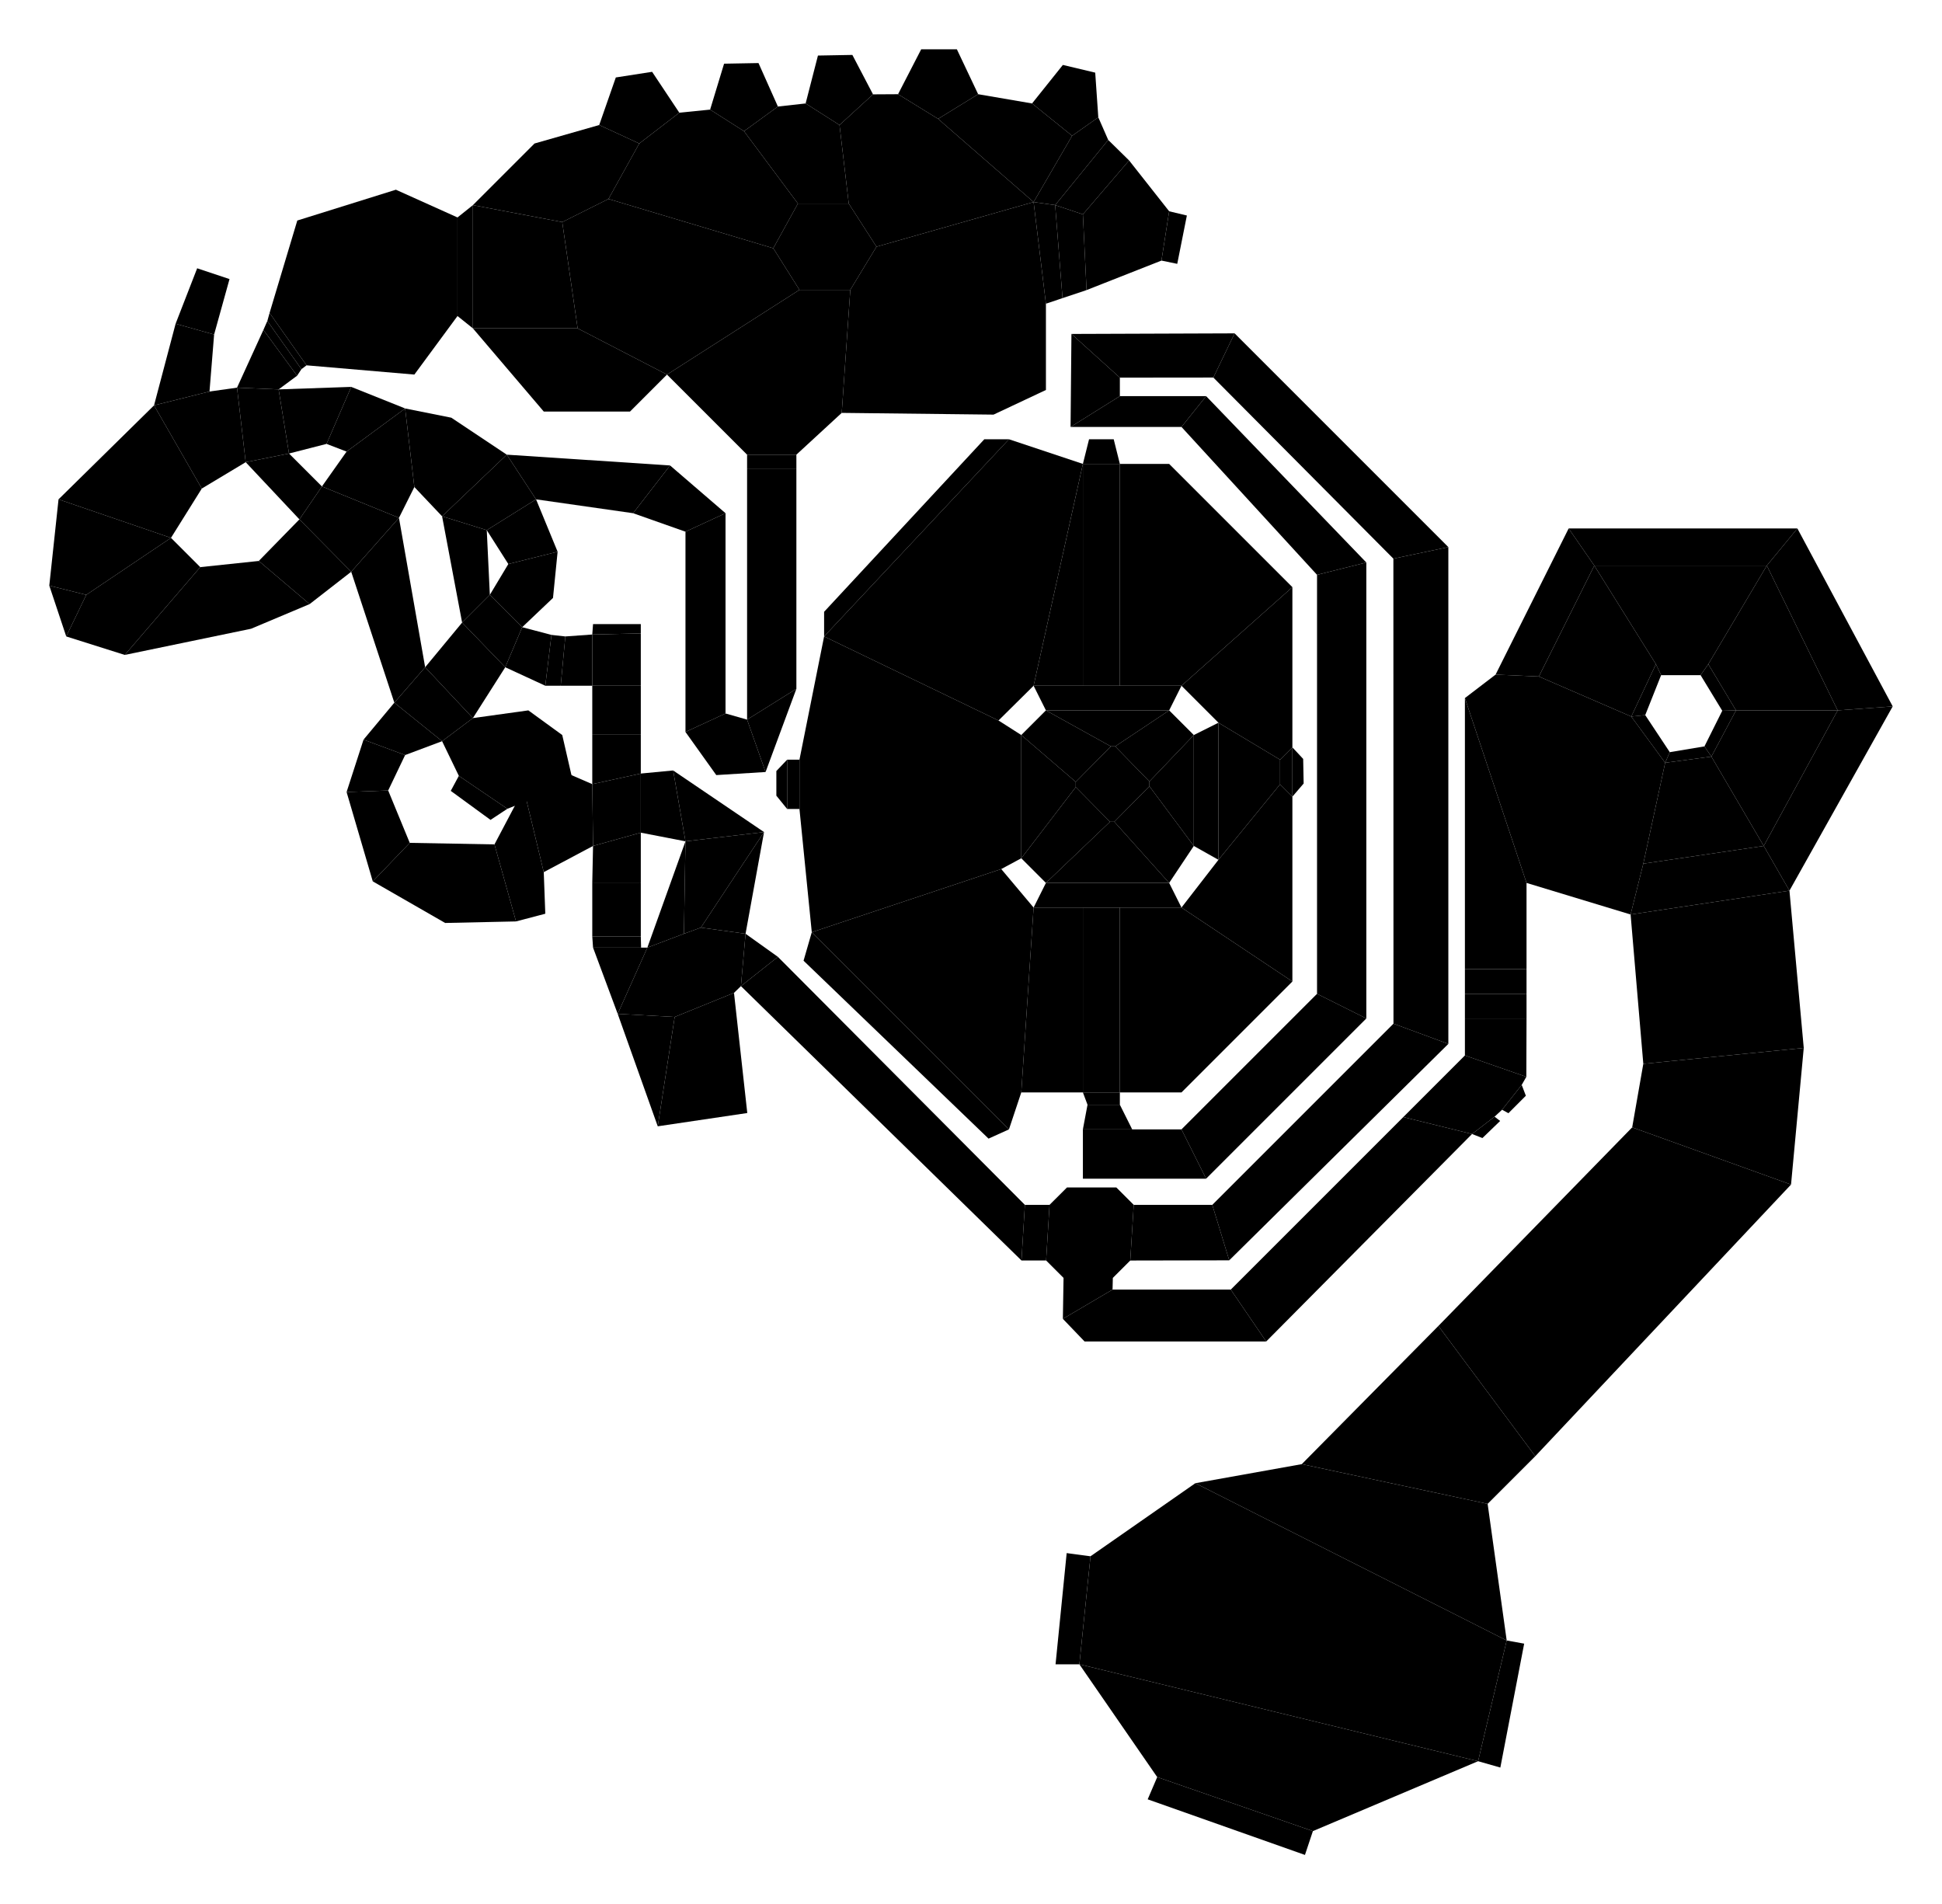 <?xml version="1.0" encoding="UTF-8"?>
<!-- generated by map2svg: github.com/fracai/marathon-svg -->
<svg xmlns="http://www.w3.org/2000/svg" xmlns:xlink="http://www.w3.org/1999/xlink" version="1.1"
    viewBox="-467.773 -434.723 1231.171 1207.184">
<link xmlns="http://www.w3.org/1999/xhtml" rel="stylesheet" href="../resources/css/styles.css" type="text/css" />
<style id="dynamic-style" />
<g id="background-grid">
<defs>
<pattern id="grid_minor" width="3.125" height="3.125" patternUnits="userSpaceOnUse">
<path d="M 3.125 0 L 0 0 0 3.125" fill="none" class="grid_minor" />
</pattern>
<pattern id="grid_major" width="31.25" height="31.25" patternUnits="userSpaceOnUse">
<rect width="31.25" height="31.25" fill="url(#grid_minor)"/>
<path d="M 31.25 0 L 0 0 0 31.25" fill="none" class="grid_major" />
</pattern>
</defs>
<rect x="-1000" y="-1000" width="2000" height="2000" fill="url(#grid_major)" />
<line x1="0" y1="1000" x2="0" y2="-1000" class="grid_origin" />
<line x1="1000" y1="0" x2="-1000" y2="0" class="grid_origin" />
<!-- end group: "background-grid" -->
</g>
<g id="polygons">
<polygon points="218.75,-140.625 218.75,0.0 187.5,0.0" id="poly_19" class="major_ouch" />
<polygon points="166.992,116.211 187.5,140.625 179.688,257.812 171.875,281.25 46.875,156.25" id="poly_20" class="major_ouch" />
<polygon points="187.5,140.625 218.75,140.625 218.75,257.812 179.688,257.812" id="poly_21" class="major_ouch" />
<polygon points="242.188,140.625 281.25,140.625 351.562,187.5 281.25,257.812 242.188,257.812" id="poly_22" class="major_ouch" />
<polygon points="242.188,-140.625 273.438,-140.625 351.562,-62.5 281.25,0.0 242.188,0.0" id="poly_23" class="major_ouch" />
<polygon points="171.875,-156.25 218.75,-140.625 187.5,0.0 165.253,22.034 54.688,-31.25" id="poly_24" class="major_ouch" />
<polygon points="304.688,23.438 343.75,46.875 343.75,62.5 304.688,110.352" id="poly_90" class="major_ouch" />
<polygon points="351.562,-62.5 351.562,39.062 343.75,46.875 304.688,23.438 281.25,0.0" id="poly_124" class="major_ouch" />
<polygon points="343.75,62.5 351.562,70.312 351.562,187.5 281.25,140.625 304.688,110.352" id="poly_125" class="major_ouch" />
<polygon points="54.688,-31.25 165.253,22.034 179.688,31.25 179.688,109.375 166.992,116.211 46.875,156.25 39.062,78.125 39.062,46.875" id="poly_126" class="major_ouch" />
<polygon points="16.602,92.773 4.883,157.227 -23.438,153.32" id="poly_74" class="major_ouch" />
<polygon points="-33.203,98.633 16.602,92.773 -23.438,153.32 -34.18,157.227" id="poly_75" class="major_ouch" />
<polygon points="-33.203,98.633 -34.18,157.227 -57.373,166.016" id="poly_76" class="major_ouch" />
<polygon points="-76.172,208.008 -40.039,209.961 -50.781,279.297" id="poly_77" class="major_ouch" />
<polygon points="-40.039,209.961 -2.441,194.702 5.981,270.874 -50.781,279.297" id="poly_78" class="major_ouch" />
<polygon points="-135.742,65.43 -112.305,53.711 -92.285,62.378 -91.797,101.562 -123.047,118.164" id="poly_147" class="major_ouch" />
<polygon points="-135.742,65.43 -123.047,118.164 -122.07,144.531 -140.625,149.414 -154.297,100.586" id="poly_148" class="major_ouch" />
<polygon points="-61.523,55.664 -41.016,53.711 -33.203,98.633 -61.523,93.14" id="poly_149" class="major_ouch" />
<polygon points="-41.016,53.711 16.602,92.773 -33.203,98.633" id="poly_167" class="plain" />
<polygon points="-237.305,34.18 -210.938,43.945 -221.68,66.406 -248.047,67.383" id="poly_164" class="major_ouch" />
<polygon points="-248.047,67.383 -221.68,66.406 -208.008,99.609 -231.445,124.023" id="poly_165" class="major_ouch" />
<polygon points="-208.008,99.609 -154.297,100.586 -140.625,149.414 -185.547,150.391 -231.445,124.023" id="poly_166" class="major_ouch" />
<polygon points="-91.797,-39.062 -61.523,-39.062 -61.523,-33.173 -92.285,-32.471" id="poly_0" class="major_ouch" />
<polygon points="-92.285,62.378 -61.523,55.664 -61.523,93.14 -91.797,101.562" id="poly_3" class="major_ouch" />
<polygon points="-57.373,166.016 -34.18,157.227 -23.438,153.32 4.883,157.227 1.953,190.43 -2.441,194.702 -40.039,209.961 -76.172,208.008" id="poly_73" class="major_ouch" />
<polygon points="179.688,31.25 214.233,60.974 214.233,64.27 179.688,109.375" id="poly_31" class="major_ouch" />
<polygon points="179.688,31.25 195.312,15.625 236.481,38.452 214.233,60.974" id="poly_32" class="major_ouch" />
<polygon points="195.312,15.625 273.438,15.625 239.227,38.452 236.481,38.452" id="poly_33" class="major_ouch" />
<polygon points="273.438,15.625 289.062,31.25 260.925,60.699 239.227,38.452" id="poly_34" class="major_ouch" />
<polygon points="260.925,60.699 289.062,31.25 289.062,101.562 260.925,63.721" id="poly_35" class="major_ouch" />
<polygon points="238.678,86.243 260.925,63.721 289.062,101.562 273.438,125.0" id="poly_36" class="major_ouch" />
<polygon points="235.931,86.243 238.678,86.243 273.438,125.0 195.312,125.0" id="poly_37" class="major_ouch" />
<polygon points="214.233,64.27 235.931,86.243 195.312,125.0 179.688,109.375" id="poly_38" class="major_ouch" />
<polygon points="214.233,60.974 236.481,38.452 239.227,38.452 260.925,60.699 260.925,63.721 238.678,86.243 235.931,86.243 214.233,64.27" id="poly_44" class="platform" />
<polygon points="582.031,-13.672 615.234,-13.672 610.352,-6.714 585.327,-6.714" id="poly_103" class="major_ouch" />
<polygon points="610.352,-6.714 615.234,-13.672 632.812,15.625 624.084,15.869" id="poly_104" class="major_ouch" />
<polygon points="624.084,15.869 632.812,15.625 617.188,44.922 612.793,38.452" id="poly_105" class="major_ouch" />
<polygon points="590.82,42.114 612.793,38.452 617.188,44.922 587.891,48.828" id="poly_106" class="major_ouch" />
<polygon points="566.406,19.531 575.256,18.616 590.82,42.114 587.891,48.828" id="poly_107" class="major_ouch" />
<polygon points="582.031,-13.672 585.327,-6.714 575.256,18.616 566.406,19.531" id="poly_108" class="major_ouch" />
<polygon points="367.188,195.312 398.438,210.938 296.875,312.5 281.25,281.25" id="poly_12" class="plain" />
<polygon points="367.188,-70.312 398.438,-78.125 398.438,210.938 367.188,195.312" id="poly_13" class="plain" />
<polygon points="281.25,-164.062 296.875,-183.594 398.438,-78.125 367.188,-70.312" id="poly_14" class="plain" />
<polygon points="211.487,-223.022 314.941,-223.389 301.453,-195.374 242.188,-195.312" id="poly_15" class="plain" />
<polygon points="314.941,-223.389 450.439,-87.891 415.588,-80.566 301.453,-195.374" id="poly_16" class="plain" />
<polygon points="415.588,-80.566 450.439,-87.891 450.439,227.051 415.649,214.233" id="poly_17" class="plain" />
<polygon points="415.649,214.233 450.439,227.051 311.523,364.258 300.781,329.102" id="poly_18" class="plain" />
<polygon points="211.487,-223.022 242.188,-195.312 242.188,-183.594 210.938,-164.062" id="poly_26" class="plain" />
<polygon points="242.188,-183.594 296.875,-183.594 281.25,-164.062 210.938,-164.062" id="poly_27" class="plain" />
<polygon points="31.25,46.875 39.062,46.875 39.062,78.125 31.25,78.125" id="poly_28" class="plain" />
<polygon points="221.68,265.625 242.188,265.625 250.0,281.25 218.75,281.25" id="poly_30" class="platform" />
<polygon points="218.75,281.25 250.0,281.25 281.25,281.25 296.875,312.5 218.75,312.5" id="poly_39" class="plain" />
<polygon points="250.977,329.102 300.781,329.102 311.523,364.258 248.779,364.38" id="poly_40" class="plain" />
<polygon points="197.601,329.102 208.679,318.054 239.929,318.054 250.977,329.102 248.779,364.38 237.732,375.397 206.482,375.397 195.435,364.349" id="poly_41" class="plain" />
<polygon points="181.976,329.102 197.601,329.102 195.435,364.349 179.81,364.349" id="poly_42" class="plain" />
<polygon points="1.953,190.43 25.391,171.875 181.976,329.102 179.81,364.349" id="poly_43" class="plain" />
<polygon points="206.055,401.367 237.549,382.812 312.5,382.812 334.961,415.71 219.818,415.71" id="poly_109" class="plain" />
<polygon points="206.482,375.397 237.732,375.397 237.549,382.812 206.055,401.367" id="poly_110" class="plain" />
<polygon points="460.938,234.375 460.938,210.938 500.0,210.938 499.878,247.925" id="poly_111" class="plain" />
<polygon points="421.875,273.438 465.454,284.18 334.961,415.71 312.5,382.812" id="poly_112" class="plain" />
<polygon points="460.938,7.812 500.0,125.0 500.0,179.688 460.938,179.688" id="poly_113" class="plain" />
<polygon points="460.938,179.688 500.0,179.688 500.0,195.312 460.938,195.312" id="poly_114" class="platform" />
<polygon points="460.938,195.312 500.0,195.312 500.0,210.938 460.938,210.938" id="poly_115" class="platform" />
<polygon points="222.656,-156.25 238.281,-156.25 242.188,-140.625 218.75,-140.625" id="poly_139" class="teleporter" />
<polygon points="460.938,234.375 499.878,247.925 496.948,253.052 484.497,268.799 479.736,273.193 465.454,284.18 421.875,273.438" id="poly_143" class="plain" />
<polygon points="-248.047,-148.438 -210.938,-175.781 -205.078,-125.977 -214.844,-106.445 -263.672,-126.343" id="poly_150" class="major_ouch" />
<polygon points="-245.117,-189.453 -210.938,-175.781 -248.047,-148.438 -260.742,-153.32" id="poly_151" class="major_ouch" />
<polygon points="-291.138,-187.866 -245.117,-189.453 -260.742,-153.32 -284.546,-147.217" id="poly_152" class="major_ouch" />
<polygon points="-277.954,-105.469 -245.117,-72.266 -271.484,-51.758 -303.711,-79.102" id="poly_153" class="major_ouch" />
<polygon points="-340.82,-75.195 -303.711,-79.102 -271.484,-51.758 -308.594,-36.133 -388.672,-19.531" id="poly_154" class="major_ouch" />
<polygon points="-430.664,-118.164 -370.117,-177.734 -339.844,-125.0 -359.375,-93.75" id="poly_155" class="major_ouch" />
<polygon points="-370.117,-177.734 -334.961,-186.523 -317.505,-188.965 -312.012,-141.724 -339.844,-125.0" id="poly_156" class="major_ouch" />
<polygon points="-356.445,-229.492 -332.031,-222.656 -334.961,-186.523 -370.117,-177.734" id="poly_157" class="major_ouch" />
<polygon points="-342.773,-264.648 -322.266,-257.812 -332.031,-222.656 -356.445,-229.492" id="poly_158" class="major_ouch" />
<polygon points="-210.938,-175.781 -181.641,-169.922 -146.484,-146.484 -187.5,-107.422 -205.078,-125.977" id="poly_159" class="major_ouch" />
<polygon points="-159.18,-98.633 -127.93,-118.164 -114.258,-84.961 -145.508,-77.148" id="poly_160" class="major_ouch" />
<polygon points="-145.508,-77.148 -114.258,-84.961 -117.188,-55.664 -136.719,-37.109 -157.227,-57.617" id="poly_161" class="major_ouch" />
<polygon points="-198.242,-11.719 -174.805,-40.039 -147.461,-11.719 -167.969,20.508" id="poly_162" class="major_ouch" />
<polygon points="-237.305,34.18 -217.773,10.742 -187.5,35.156 -210.938,43.945" id="poly_163" class="major_ouch" />
<polygon points="-413.086,-57.617 -359.375,-93.75 -340.82,-75.195 -388.672,-19.531 -425.781,-31.25" id="poly_168" class="major_ouch" />
<polygon points="-430.664,-118.164 -359.375,-93.75 -413.086,-57.617 -436.523,-63.477" id="poly_169" class="major_ouch" />
<polygon points="-436.523,-63.477 -413.086,-57.617 -425.781,-31.25" id="poly_170" class="major_ouch" />
<polygon points="-92.285,0.0 -61.523,0.0 -61.523,30.762 -92.285,30.762" id="poly_1" class="plain" />
<polygon points="-92.285,30.762 -61.523,30.762 -61.523,55.664 -92.285,62.378" id="poly_2" class="plain" />
<polygon points="-91.797,101.562 -61.523,93.14 -61.523,124.756 -92.285,124.756" id="poly_4" class="plain" />
<polygon points="-92.285,124.756 -61.523,124.756 -61.523,158.936 -92.285,158.936" id="poly_5" class="plain" />
<polygon points="-92.285,158.936 -61.523,158.936 -61.34,166.016 -91.797,166.016" id="poly_6" class="plain" />
<polygon points="-92.285,-32.471 -61.523,-33.173 -61.523,0.0 -92.285,0.0" id="poly_7" class="plain" />
<polygon points="218.75,257.812 242.188,257.812 242.188,265.625 221.68,265.625" id="poly_29" class="plain" />
<polygon points="-91.797,166.016 -61.34,166.016 -57.373,166.016 -76.172,208.008" id="poly_45" class="plain" />
<polygon points="4.883,157.227 25.391,171.875 1.953,190.43" id="poly_46" class="plain" />
<polygon points="-146.484,-146.484 -127.93,-118.164 -159.18,-98.633 -187.5,-107.422" id="poly_61" class="major_ouch" />
<polygon points="-174.805,-40.039 -157.227,-57.617 -136.719,-37.109 -147.461,-11.719" id="poly_63" class="major_ouch" />
<polygon points="-317.505,-188.965 -291.138,-187.866 -284.546,-147.217 -312.012,-141.724" id="poly_79" class="major_ouch" />
<polygon points="-263.672,-126.343 -214.844,-106.445 -245.117,-72.266 -277.954,-105.469" id="poly_81" class="major_ouch" />
<polygon points="-217.773,10.742 -198.242,-11.719 -167.969,20.508 -187.5,35.156" id="poly_83" class="major_ouch" />
<polygon points="289.062,31.25 304.688,23.438 304.688,110.352 289.062,101.562" id="poly_8" class="plain" />
<polygon points="195.312,125.0 273.438,125.0 281.25,140.625 242.188,140.625 218.75,140.625 187.5,140.625" id="poly_10" class="plain" />
<polygon points="187.5,0.0 218.75,0.0 242.188,0.0 281.25,0.0 273.438,15.625 195.312,15.625" id="poly_11" class="plain" />
<polygon points="218.75,140.625 242.188,140.625 242.188,257.812 218.75,257.812" id="poly_9" class="plain" />
<polygon points="218.75,-140.625 242.188,-140.625 242.188,0.0 218.75,0.0" id="poly_25" class="plain" />
<polygon points="460.938,7.812 480.377,-7.05 507.812,-5.859 566.406,19.531 587.891,48.828 574.036,112.793 565.979,145.02 500.0,125.0" id="poly_97" class="plain" />
<polygon points="156.25,-156.25 171.875,-156.25 54.688,-31.25 54.688,-46.875" id="poly_88" class="plain" />
<polygon points="41.656,174.316 46.875,156.25 171.875,281.25 158.936,287.109" id="poly_89" class="plain" />
<polygon points="542.969,-76.172 582.031,-13.672 566.406,19.531 507.812,-5.859" id="poly_92" class="plain" />
<polygon points="542.969,-76.172 652.344,-76.172 615.234,-13.672 582.031,-13.672" id="poly_93" class="plain" />
<polygon points="615.234,-13.672 652.344,-76.172 697.266,15.625 632.812,15.625" id="poly_94" class="plain" />
<polygon points="587.891,48.828 617.188,44.922 650.391,101.562 574.036,112.793" id="poly_95" class="plain" />
<polygon points="632.812,15.625 697.266,15.625 650.391,101.562 617.188,44.922" id="poly_98" class="plain" />
<polygon points="24.414,54.077 31.25,46.875 31.25,78.125 24.414,69.702" id="poly_144" class="plain" />
<polygon points="479.736,273.193 483.276,275.909 472.046,286.743 465.454,284.18" id="poly_141" class="plain" />
<polygon points="496.948,253.052 499.573,259.918 488.525,270.996 484.497,268.799" id="poly_142" class="plain" />
<polygon points="-128.906,-343.75 -87.891,-355.469 -62.5,-343.75 -82.031,-308.594 -111.328,-293.945 -167.969,-304.688" id="poly_121" class="major_ouch" />
<polygon points="-167.969,-226.562 -101.562,-226.562 -44.922,-197.266 -68.359,-173.828 -123.047,-173.828" id="poly_122" class="major_ouch" />
<polygon points="-167.969,20.508 -132.812,15.625 -111.328,31.25 -104.37,61.523 -146.118,78.003 -176.88,57.129 -187.5,35.156" id="poly_84" class="plain" />
<polygon points="5.859,21.484 37.109,1.953 17.578,54.688" id="poly_56" class="plain" />
<polygon points="-33.203,29.297 -7.812,17.578 5.859,21.484 17.578,54.688 -13.672,56.641" id="poly_57" class="plain" />
<polygon points="-33.203,-97.656 -7.812,-109.375 -7.812,17.578 -33.203,29.297" id="poly_58" class="plain" />
<polygon points="-66.406,-109.375 -42.969,-139.648 -7.812,-109.375 -33.203,-97.656" id="poly_59" class="plain" />
<polygon points="-146.484,-146.484 -42.969,-139.648 -66.406,-109.375 -127.93,-118.164" id="poly_60" class="plain" />
<polygon points="-187.5,-107.422 -159.18,-98.633 -157.227,-57.617 -174.805,-40.039" id="poly_62" class="plain" />
<polygon points="-109.375,-31.25 -92.285,-32.471 -92.285,0.0 -112.305,0.0" id="poly_67" class="plain" />
<polygon points="-118.164,-32.227 -109.375,-31.25 -112.305,0.0 -122.07,0.0" id="poly_68" class="platform" />
<polygon points="-136.719,-37.109 -118.164,-32.227 -122.07,0.0 -147.461,-11.719" id="poly_69" class="plain" />
<polygon points="-312.012,-141.724 -284.546,-147.217 -263.672,-126.343 -277.954,-105.469" id="poly_80" class="plain" />
<polygon points="-245.117,-72.266 -214.844,-106.445 -198.242,-11.719 -217.773,10.742" id="poly_82" class="plain" />
<polygon points="-298.279,-231.262 -296.875,-236.328 -273.438,-203.125 -276.672,-200.684" id="poly_85" class="plain" />
<polygon points="-300.781,-225.586 -298.279,-231.262 -276.672,-200.684 -279.419,-196.533" id="poly_86" class="platform" />
<polygon points="-300.781,-225.586 -279.419,-196.533 -291.138,-187.866 -317.505,-188.965" id="poly_87" class="plain" />
<polygon points="343.75,46.875 351.562,39.062 351.562,70.312 343.75,62.5" id="poly_91" class="platform" />
<polygon points="5.859,-137.695 37.109,-137.695 37.109,1.953 5.859,21.484" id="poly_127" class="plain" />
<polygon points="5.859,-146.484 37.109,-146.484 37.109,-137.695 5.859,-137.695" id="poly_128" class="platform" />
<polygon points="650.391,101.562 666.687,129.913 565.979,145.02 574.036,112.793" id="poly_100" class="plain" />
<polygon points="565.979,145.02 666.687,129.913 675.751,229.614 574.036,239.685" id="poly_129" class="plain" />
<polygon points="574.036,239.685 675.751,229.614 667.694,316.223 566.986,279.968" id="poly_130" class="plain" />
<polygon points="566.986,279.968 667.694,316.223 505.554,488.434 444.122,405.853" id="poly_131" class="plain" />
<polygon points="444.122,405.853 505.554,488.434 475.342,518.646 357.513,493.469" id="poly_132" class="plain" />
<polygon points="-279.297,-294.922 -216.797,-314.453 -177.734,-296.875 -177.734,-234.375 -205.078,-197.266 -273.438,-203.125 -296.875,-236.328" id="poly_47" class="plain" />
<polygon points="-177.734,-296.875 -167.969,-304.688 -167.969,-226.562 -177.734,-234.375" id="poly_48" class="plain" />
<polygon points="-167.969,-304.688 -111.328,-293.945 -101.562,-226.562 -167.969,-226.562" id="poly_49" class="plain" />
<polygon points="126.953,-359.375 152.344,-375.0 186.523,-369.141 211.914,-348.633 187.5,-306.641" id="poly_53" class="plain" />
<polygon points="64.453,-355.469 85.693,-374.908 101.562,-375.0 126.953,-359.375 187.5,-306.641 87.891,-278.32 70.312,-305.664" id="poly_70" class="plain" />
<polygon points="-62.5,-343.75 -37.109,-363.281 -17.578,-365.234 3.906,-351.562 38.086,-305.664 22.461,-277.344 -82.031,-308.594" id="poly_71" class="plain" />
<polygon points="39.062,-250.977 71.289,-250.977 65.857,-172.974 37.109,-146.484 5.859,-146.484 -44.922,-197.266" id="poly_116" class="plain" />
<polygon points="71.289,-250.977 87.891,-278.32 187.5,-306.641 195.312,-242.188 195.312,-187.5 162.109,-171.875 65.857,-172.974" id="poly_117" class="plain" />
<polygon points="3.906,-351.562 25.391,-367.188 42.969,-369.141 64.453,-355.469 70.312,-305.664 38.086,-305.664" id="poly_118" class="plain" />
<polygon points="-111.328,-293.945 -82.031,-308.594 22.461,-277.344 39.062,-250.977 -44.922,-197.266 -101.562,-226.562" id="poly_123" class="plain" />
<polygon points="290.039,505.554 357.513,493.469 475.342,518.646 487.427,605.255" id="poly_133" class="plain" />
<polygon points="223.572,551.88 290.039,505.554 487.427,605.255 469.299,681.793 216.522,620.361" id="poly_134" class="plain" />
<polygon points="265.869,691.864 216.522,620.361 469.299,681.793 364.563,726.105" id="poly_135" class="plain" />
<polygon points="-77.362,-385.62 -54.352,-389.191 -37.109,-363.281 -62.5,-343.75 -87.891,-355.469" id="poly_50" class="plain" />
<polygon points="-8.728,-394.348 13.092,-394.745 25.391,-367.188 3.906,-351.562 -17.578,-365.234" id="poly_51" class="plain" />
<polygon points="116.241,-403.473 138.855,-403.473 152.344,-375.0 126.953,-359.375 101.562,-375.0" id="poly_52" class="plain" />
<polygon points="186.523,-369.141 206.055,-393.555 226.562,-388.672 228.516,-360.352 211.914,-348.633" id="poly_54" class="plain" />
<polygon points="50.781,-399.506 72.601,-399.902 85.693,-374.908 64.453,-355.469 42.969,-369.141" id="poly_55" class="plain" />
<polygon points="187.5,-306.641 201.172,-304.688 205.841,-245.728 195.312,-242.188" id="poly_65" class="plain" />
<polygon points="211.914,-348.633 228.516,-360.352 234.802,-346.008 201.172,-304.688 187.5,-306.641" id="poly_119" class="plain" />
<polygon points="-182.007,66.65 -176.88,57.129 -146.118,78.003 -156.799,85.052" id="poly_146" class="plain" />
<polygon points="234.802,-346.008 248.047,-333.008 218.75,-298.828 201.172,-304.688" id="poly_64" class="plain" />
<polygon points="201.172,-304.688 218.75,-298.828 221.069,-250.824 205.841,-245.728" id="poly_66" class="plain" />
<polygon points="351.562,39.062 358.398,46.387 358.704,61.981 351.562,70.312" id="poly_145" class="plain" />
<polygon points="22.461,-277.344 38.086,-305.664 70.312,-305.664 87.891,-278.32 71.289,-250.977 39.062,-250.977" id="poly_72" class="plain" />
<polygon points="218.75,-298.828 248.047,-333.008 273.438,-300.781 268.555,-269.531 221.069,-250.824" id="poly_120" class="plain" />
<polygon points="273.438,-300.781 284.668,-298.096 278.564,-267.456 268.555,-269.531" id="poly_140" class="plain" />
<polygon points="697.266,15.625 732.147,13.092 666.687,129.913 650.391,101.562" id="poly_96" class="plain" />
<polygon points="652.344,-76.172 671.722,-99.701 732.147,13.092 697.266,15.625" id="poly_99" class="plain" />
<polygon points="526.703,-99.701 671.722,-99.701 652.344,-76.172 542.969,-76.172" id="poly_101" class="plain" />
<polygon points="526.703,-99.701 542.969,-76.172 507.812,-5.859 480.377,-7.05" id="poly_102" class="plain" />
<polygon points="487.427,605.255 498.505,607.269 483.398,685.822 469.299,681.793" id="poly_136" class="plain" />
<polygon points="259.827,705.963 265.869,691.864 364.563,726.105 359.528,741.211" id="poly_137" class="plain" />
<polygon points="208.466,549.866 223.572,551.88 216.522,620.361 201.416,620.361" id="poly_138" class="plain" />
<!-- end group: "polygons" -->
</g>
<g id="borders">
<g id="border_unconnected">
<line x1="-943.359" y1="779.297" x2="-943.359" y2="941.406" id="line_467" class="unconnected" />
<line x1="-943.359" y1="941.406" x2="-884.766" y2="941.406" id="line_468" class="unconnected" />
<line x1="-884.766" y1="941.406" x2="-853.516" y2="863.281" id="line_469" class="unconnected" />
<line x1="-853.516" y1="863.281" x2="-882.812" y2="777.344" id="line_470" class="unconnected" />
<line x1="-882.812" y1="777.344" x2="-943.359" y2="779.297" id="line_471" class="unconnected" />
<line x1="-755.859" y1="771.484" x2="-832.031" y2="773.438" id="line_472" class="unconnected" />
<line x1="-832.031" y1="773.438" x2="-837.891" y2="937.5" id="line_473" class="unconnected" />
<line x1="-837.891" y1="937.5" x2="-761.719" y2="937.5" id="line_474" class="unconnected" />
<line x1="-724.609" y1="771.484" x2="-725.555" y2="853.455" id="line_475" class="unconnected" />
<line x1="-724.609" y1="771.484" x2="-650.391" y2="771.484" id="line_476" class="unconnected" />
<line x1="-650.391" y1="771.484" x2="-636.719" y2="814.453" id="line_477" class="unconnected" />
<line x1="-636.719" y1="814.453" x2="-656.25" y2="853.516" id="line_478" class="unconnected" />
<line x1="-725.555" y1="853.455" x2="-726.562" y2="941.406" id="line_479" class="unconnected" />
<line x1="-656.25" y1="853.516" x2="-725.555" y2="853.455" id="line_480" class="unconnected" />
<line x1="-656.25" y1="853.516" x2="-634.766" y2="943.359" id="line_481" class="unconnected" />
<line x1="-591.797" y1="767.578" x2="-525.391" y2="767.578" id="line_482" class="unconnected" />
<line x1="-591.797" y1="767.578" x2="-611.328" y2="861.328" id="line_483" class="unconnected" />
<line x1="-611.328" y1="861.328" x2="-599.609" y2="943.359" id="line_484" class="unconnected" />
<line x1="-599.609" y1="943.359" x2="-533.203" y2="941.406" id="line_485" class="unconnected" />
<line x1="-533.203" y1="941.406" x2="-507.812" y2="849.609" id="line_486" class="unconnected" />
<line x1="-507.812" y1="849.609" x2="-525.391" y2="767.578" id="line_487" class="unconnected" />
<line x1="-494.141" y1="945.312" x2="-462.891" y2="761.719" id="line_488" class="unconnected" />
<line x1="-462.891" y1="761.719" x2="-443.359" y2="845.703" id="line_489" class="unconnected" />
<line x1="-443.359" y1="845.703" x2="-423.828" y2="765.625" id="line_490" class="unconnected" />
<line x1="-423.828" y1="765.625" x2="-392.578" y2="943.359" id="line_491" class="unconnected" />
<line x1="-361.328" y1="761.719" x2="-371.094" y2="949.219" id="line_492" class="unconnected" />
<line x1="-371.094" y1="949.219" x2="-306.641" y2="943.359" id="line_493" class="unconnected" />
<line x1="-287.109" y1="945.312" x2="-203.125" y2="949.219" id="line_494" class="unconnected" />
<line x1="-287.109" y1="945.312" x2="-283.295" y2="853.485" id="line_495" class="unconnected" />
<line x1="-279.297" y1="757.812" x2="-201.172" y2="755.859" id="line_496" class="unconnected" />
<line x1="-283.295" y1="853.485" x2="-279.297" y2="757.812" id="line_497" class="unconnected" />
<line x1="-283.295" y1="853.485" x2="-207.031" y2="851.562" id="line_498" class="unconnected" />
<line x1="-177.734" y1="757.812" x2="-130.859" y2="855.469" id="line_499" class="unconnected" />
<line x1="-99.609" y1="755.859" x2="-130.859" y2="855.469" id="line_500" class="unconnected" />
<line x1="-130.859" y1="855.469" x2="-158.203" y2="953.125" id="line_501" class="unconnected" />
<!-- end group: "border_unconnected" -->
</g>
<g id="border_landscape_">
<line x1="498.505" y1="607.269" x2="483.398" y2="685.822" id="line_420" class="landscape_" />
<line x1="359.528" y1="741.211" x2="259.827" y2="705.963" id="line_423" class="landscape_" />
<line x1="201.416" y1="620.361" x2="208.466" y2="549.866" id="line_426" class="landscape_" />
<!-- end group: "border_landscape_" -->
</g>
<g id="border_plain">
<line x1="281.25" y1="-164.062" x2="296.875" y2="-183.594" id="line_21" class="plain" />
<line x1="296.875" y1="312.5" x2="281.25" y2="281.25" id="line_22" class="plain" />
<line x1="-61.523" y1="-33.173" x2="-92.285" y2="-32.471" id="line_54" class="plain" />
<line x1="-61.523" y1="158.936" x2="-92.285" y2="158.936" id="line_55" class="plain" />
<line x1="-61.523" y1="124.756" x2="-92.285" y2="124.756" id="line_68" class="plain" />
<line x1="-92.285" y1="0.0" x2="-61.523" y2="0.0" id="line_71" class="plain" />
<line x1="-61.523" y1="30.762" x2="-92.285" y2="30.762" id="line_72" class="plain" />
<line x1="-61.34" y1="166.016" x2="-91.797" y2="166.016" id="line_74" class="plain" />
<line x1="187.5" y1="0.0" x2="218.75" y2="-140.625" id="line_83" class="plain" />
<line x1="165.253" y1="22.034" x2="54.688" y2="-31.25" id="line_84" class="plain" />
<line x1="46.875" y1="156.25" x2="166.992" y2="116.211" id="line_85" class="plain" />
<line x1="187.5" y1="140.625" x2="179.688" y2="257.812" id="line_86" class="plain" />
<line x1="281.25" y1="140.625" x2="351.562" y2="187.5" id="line_87" class="plain" />
<line x1="351.562" y1="-62.5" x2="281.25" y2="0.0" id="line_88" class="plain" />
<line x1="367.188" y1="195.312" x2="398.438" y2="210.938" id="line_89" class="plain" />
<line x1="367.188" y1="-70.312" x2="398.438" y2="-78.125" id="line_90" class="plain" />
<line x1="314.941" y1="-223.389" x2="301.453" y2="-195.374" id="line_93" class="plain" />
<line x1="450.439" y1="-87.891" x2="415.588" y2="-80.566" id="line_98" class="plain" />
<line x1="450.439" y1="227.051" x2="415.649" y2="214.233" id="line_99" class="plain" />
<line x1="311.523" y1="364.258" x2="300.781" y2="329.102" id="line_101" class="plain" />
<line x1="242.188" y1="-195.312" x2="211.487" y2="-223.022" id="line_103" class="plain" />
<line x1="242.188" y1="-183.594" x2="210.938" y2="-164.062" id="line_107" class="plain" />
<line x1="195.312" y1="15.625" x2="236.481" y2="38.452" id="line_123" class="plain" />
<line x1="179.688" y1="31.25" x2="214.233" y2="60.974" id="line_124" class="plain" />
<line x1="214.233" y1="64.27" x2="179.688" y2="109.375" id="line_125" class="plain" />
<line x1="195.312" y1="125.0" x2="235.931" y2="86.243" id="line_126" class="plain" />
<line x1="273.438" y1="125.0" x2="238.678" y2="86.243" id="line_127" class="plain" />
<line x1="289.062" y1="101.562" x2="260.925" y2="63.721" id="line_128" class="plain" />
<line x1="289.062" y1="31.25" x2="260.925" y2="60.699" id="line_129" class="plain" />
<line x1="273.438" y1="15.625" x2="239.227" y2="38.452" id="line_130" class="plain" />
<line x1="237.732" y1="375.397" x2="206.482" y2="375.397" id="line_139" class="plain" />
<line x1="179.81" y1="364.349" x2="181.976" y2="329.102" id="line_144" class="plain" />
<line x1="195.435" y1="364.349" x2="197.601" y2="329.102" id="line_145" class="plain" />
<line x1="248.779" y1="364.38" x2="250.977" y2="329.102" id="line_146" class="plain" />
<line x1="-33.203" y1="98.633" x2="16.602" y2="92.773" id="line_159" class="plain" />
<line x1="-66.406" y1="-109.375" x2="-42.969" y2="-139.648" id="line_188" class="plain" />
<line x1="-33.203" y1="-97.656" x2="-7.812" y2="-109.375" id="line_189" class="plain" />
<line x1="-33.203" y1="29.297" x2="-7.812" y2="17.578" id="line_190" class="plain" />
<line x1="17.578" y1="54.688" x2="5.859" y2="21.484" id="line_191" class="plain" />
<line x1="5.859" y1="21.484" x2="37.109" y2="1.953" id="line_192" class="plain" />
<line x1="-167.969" y1="-304.688" x2="-167.969" y2="-226.562" id="line_200" class="plain" />
<line x1="273.438" y1="-300.781" x2="268.555" y2="-269.531" id="line_203" class="plain" />
<line x1="-177.734" y1="-296.875" x2="-177.734" y2="-234.375" id="line_233" class="plain" />
<line x1="-111.328" y1="-293.945" x2="-101.562" y2="-226.562" id="line_253" class="plain" />
<line x1="187.5" y1="-306.641" x2="126.953" y2="-359.375" id="line_256" class="plain" />
<line x1="187.5" y1="-306.641" x2="201.172" y2="-304.688" id="line_257" class="plain" />
<line x1="218.75" y1="-298.828" x2="201.172" y2="-304.688" id="line_258" class="plain" />
<line x1="70.312" y1="-305.664" x2="64.453" y2="-355.469" id="line_271" class="plain" />
<line x1="187.5" y1="-306.641" x2="87.891" y2="-278.32" id="line_272" class="plain" />
<line x1="71.289" y1="-250.977" x2="65.857" y2="-172.974" id="line_273" class="plain" />
<line x1="-44.922" y1="-197.266" x2="39.062" y2="-250.977" id="line_274" class="plain" />
<line x1="22.461" y1="-277.344" x2="-82.031" y2="-308.594" id="line_275" class="plain" />
<line x1="3.906" y1="-351.562" x2="38.086" y2="-305.664" id="line_276" class="plain" />
<line x1="-40.039" y1="209.961" x2="-50.781" y2="279.297" id="line_281" class="plain" />
<line x1="-23.438" y1="153.32" x2="16.602" y2="92.773" id="line_283" class="plain" />
<line x1="-34.18" y1="157.227" x2="-33.203" y2="98.633" id="line_284" class="plain" />
<line x1="304.688" y1="23.438" x2="343.75" y2="46.875" id="line_325" class="plain" />
<line x1="343.75" y1="62.5" x2="304.688" y2="110.352" id="line_326" class="plain" />
<line x1="666.687" y1="129.913" x2="565.979" y2="145.02" id="line_340" class="plain" />
<line x1="312.5" y1="382.812" x2="334.961" y2="415.71" id="line_342" class="plain" />
<line x1="206.055" y1="401.367" x2="237.549" y2="382.812" id="line_343" class="plain" />
<line x1="499.878" y1="247.925" x2="460.938" y2="234.375" id="line_344" class="plain" />
<line x1="652.344" y1="-76.172" x2="615.234" y2="-13.672" id="line_359" class="plain" />
<line x1="697.266" y1="15.625" x2="632.812" y2="15.625" id="line_360" class="plain" />
<line x1="617.188" y1="44.922" x2="650.391" y2="101.562" id="line_361" class="plain" />
<line x1="542.969" y1="-76.172" x2="582.031" y2="-13.672" id="line_364" class="plain" />
<line x1="542.969" y1="-76.172" x2="526.703" y2="-99.701" id="line_365" class="plain" />
<line x1="652.344" y1="-76.172" x2="671.722" y2="-99.701" id="line_366" class="plain" />
<line x1="697.266" y1="15.625" x2="732.147" y2="13.092" id="line_367" class="plain" />
<line x1="585.327" y1="-6.714" x2="582.031" y2="-13.672" id="line_375" class="plain" />
<line x1="615.234" y1="-13.672" x2="610.352" y2="-6.714" id="line_376" class="plain" />
<line x1="632.812" y1="15.625" x2="624.084" y2="15.869" id="line_377" class="plain" />
<line x1="617.188" y1="44.922" x2="612.793" y2="38.452" id="line_378" class="plain" />
<line x1="587.891" y1="48.828" x2="590.82" y2="42.114" id="line_379" class="plain" />
<line x1="566.406" y1="19.531" x2="575.256" y2="18.616" id="line_380" class="plain" />
<line x1="421.875" y1="273.438" x2="465.454" y2="284.18" id="line_393" class="plain" />
<line x1="675.751" y1="229.614" x2="574.036" y2="239.685" id="line_406" class="plain" />
<line x1="667.694" y1="316.223" x2="566.986" y2="279.968" id="line_407" class="plain" />
<line x1="505.554" y1="488.434" x2="444.122" y2="405.853" id="line_408" class="plain" />
<line x1="487.427" y1="605.255" x2="290.039" y2="505.554" id="line_429" class="plain" />
<line x1="469.299" y1="681.793" x2="216.522" y2="620.361" id="line_430" class="plain" />
<line x1="-41.016" y1="53.711" x2="-33.203" y2="98.633" id="line_458" class="plain" />
<line x1="-123.047" y1="118.164" x2="-135.742" y2="65.43" id="line_466" class="plain" />
<line x1="-210.938" y1="-175.781" x2="-205.078" y2="-125.977" id="line_509" class="plain" />
<line x1="-370.117" y1="-177.734" x2="-334.961" y2="-186.523" id="line_527" class="plain" />
<line x1="-370.117" y1="-177.734" x2="-339.844" y2="-125.0" id="line_528" class="plain" />
<line x1="-359.375" y1="-93.75" x2="-430.664" y2="-118.164" id="line_529" class="plain" />
<line x1="-388.672" y1="-19.531" x2="-340.82" y2="-75.195" id="line_530" class="plain" />
<line x1="-271.484" y1="-51.758" x2="-303.711" y2="-79.102" id="line_531" class="plain" />
<line x1="-248.047" y1="-148.438" x2="-210.938" y2="-175.781" id="line_532" class="plain" />
<line x1="-260.742" y1="-153.32" x2="-245.117" y2="-189.453" id="line_533" class="plain" />
<line x1="-356.445" y1="-229.492" x2="-332.031" y2="-222.656" id="line_534" class="plain" />
<line x1="-208.008" y1="99.609" x2="-231.445" y2="124.023" id="line_554" class="plain" />
<line x1="-221.68" y1="66.406" x2="-248.047" y2="67.383" id="line_555" class="plain" />
<line x1="-114.258" y1="-84.961" x2="-145.508" y2="-77.148" id="line_557" class="plain" />
<line x1="-41.016" y1="53.711" x2="16.602" y2="92.773" id="line_558" class="plain" />
<line x1="-413.086" y1="-57.617" x2="-436.523" y2="-63.477" id="line_559" class="plain" />
<line x1="-425.781" y1="-31.25" x2="-413.086" y2="-57.617" id="line_560" class="plain" />
<line x1="-413.086" y1="-57.617" x2="-359.375" y2="-93.75" id="line_561" class="plain" />
<!-- end group: "border_plain" -->
</g>
<g id="border_ceiling">
<line x1="218.75" y1="140.625" x2="242.188" y2="140.625" id="line_39" class="ceiling" />
<line x1="218.75" y1="0.0" x2="242.188" y2="0.0" id="line_44" class="ceiling" />
<line x1="-61.523" y1="55.664" x2="-61.523" y2="93.14" id="line_60" class="ceiling" />
<line x1="-91.797" y1="101.562" x2="-92.285" y2="62.378" id="line_65" class="ceiling" />
<line x1="242.188" y1="257.812" x2="218.75" y2="257.812" id="line_80" class="ceiling" />
<line x1="218.75" y1="-140.625" x2="242.188" y2="-140.625" id="line_106" class="ceiling" />
<line x1="1.953" y1="190.43" x2="25.391" y2="171.875" id="line_131" class="ceiling" />
<line x1="-57.373" y1="166.016" x2="-34.18" y2="157.227" id="line_152" class="ceiling" />
<line x1="-147.461" y1="-11.719" x2="-174.805" y2="-40.039" id="line_163" class="ceiling" />
<line x1="-187.5" y1="-107.422" x2="-146.484" y2="-146.484" id="line_165" class="ceiling" />
<line x1="-157.227" y1="-57.617" x2="-136.719" y2="-37.109" id="line_169" class="ceiling" />
<line x1="-127.93" y1="-118.164" x2="-159.18" y2="-98.633" id="line_171" class="ceiling" />
<line x1="228.516" y1="-360.352" x2="211.914" y2="-348.633" id="line_246" class="ceiling" />
<line x1="-273.438" y1="-203.125" x2="-296.875" y2="-236.328" id="line_250" class="ceiling" />
<line x1="-2.441" y1="194.702" x2="-40.039" y2="209.961" id="line_277" class="ceiling" />
<line x1="-40.039" y1="209.961" x2="-76.172" y2="208.008" id="line_278" class="ceiling" />
<line x1="-23.438" y1="153.32" x2="4.883" y2="157.227" id="line_279" class="ceiling" />
<line x1="-34.18" y1="157.227" x2="-23.438" y2="153.32" id="line_280" class="ceiling" />
<line x1="-291.138" y1="-187.866" x2="-284.546" y2="-147.217" id="line_286" class="ceiling" />
<line x1="-263.672" y1="-126.343" x2="-214.844" y2="-106.445" id="line_288" class="ceiling" />
<line x1="-198.242" y1="-11.719" x2="-167.969" y2="20.508" id="line_290" class="ceiling" />
<line x1="-187.5" y1="35.156" x2="-217.773" y2="10.742" id="line_297" class="ceiling" />
<line x1="-245.117" y1="-72.266" x2="-277.954" y2="-105.469" id="line_299" class="ceiling" />
<line x1="-312.012" y1="-141.724" x2="-317.505" y2="-188.965" id="line_301" class="ceiling" />
<line x1="500.0" y1="125.0" x2="460.938" y2="7.812" id="line_345" class="ceiling" />
<line x1="475.342" y1="518.646" x2="357.513" y2="493.469" id="line_428" class="ceiling" />
<line x1="-140.625" y1="149.414" x2="-154.297" y2="100.586" id="line_462" class="ceiling" />
<!-- end group: "border_ceiling" -->
</g>
<g id="border_elevation">
<line x1="187.5" y1="0.0" x2="218.75" y2="0.0" id="line_0" class="elevation" />
<line x1="218.75" y1="140.625" x2="187.5" y2="140.625" id="line_4" class="elevation" />
<line x1="304.688" y1="23.438" x2="304.688" y2="110.352" id="line_6" class="elevation" />
<line x1="54.688" y1="-31.25" x2="171.875" y2="-156.25" id="line_11" class="elevation" />
<line x1="171.875" y1="281.25" x2="46.875" y2="156.25" id="line_17" class="elevation" />
<line x1="39.062" y1="46.875" x2="39.062" y2="78.125" id="line_19" class="elevation" />
<line x1="179.688" y1="109.375" x2="179.688" y2="31.25" id="line_29" class="elevation" />
<line x1="195.312" y1="125.0" x2="273.438" y2="125.0" id="line_30" class="elevation" />
<line x1="289.062" y1="101.562" x2="289.062" y2="31.25" id="line_32" class="elevation" />
<line x1="273.438" y1="15.625" x2="195.312" y2="15.625" id="line_34" class="elevation" />
<line x1="218.75" y1="257.812" x2="218.75" y2="140.625" id="line_40" class="elevation" />
<line x1="281.25" y1="140.625" x2="242.188" y2="140.625" id="line_41" class="elevation" />
<line x1="242.188" y1="140.625" x2="242.188" y2="257.812" id="line_43" class="elevation" />
<line x1="218.75" y1="-140.625" x2="218.75" y2="0.0" id="line_45" class="elevation" />
<line x1="242.188" y1="0.0" x2="281.25" y2="0.0" id="line_46" class="elevation" />
<line x1="242.188" y1="0.0" x2="242.188" y2="-140.625" id="line_47" class="elevation" />
<line x1="-92.285" y1="0.0" x2="-92.285" y2="-32.471" id="line_57" class="elevation" />
<line x1="-61.523" y1="93.14" x2="-91.797" y2="101.562" id="line_69" class="elevation" />
<line x1="-61.523" y1="55.664" x2="-92.285" y2="62.378" id="line_70" class="elevation" />
<line x1="31.25" y1="78.125" x2="31.25" y2="46.875" id="line_111" class="elevation" />
<line x1="1.953" y1="190.43" x2="4.883" y2="157.227" id="line_154" class="elevation" />
<line x1="-57.373" y1="166.016" x2="-76.172" y2="208.008" id="line_155" class="elevation" />
<line x1="-136.719" y1="-37.109" x2="-147.461" y2="-11.719" id="line_184" class="elevation" />
<line x1="-157.227" y1="-57.617" x2="-174.805" y2="-40.039" id="line_185" class="elevation" />
<line x1="-159.18" y1="-98.633" x2="-187.5" y2="-107.422" id="line_186" class="elevation" />
<line x1="-127.93" y1="-118.164" x2="-146.484" y2="-146.484" id="line_187" class="elevation" />
<line x1="195.312" y1="-242.188" x2="187.5" y2="-306.641" id="line_224" class="elevation" />
<line x1="201.172" y1="-304.688" x2="234.802" y2="-346.008" id="line_226" class="elevation" />
<line x1="201.172" y1="-304.688" x2="205.841" y2="-245.728" id="line_228" class="elevation" />
<line x1="-82.031" y1="-308.594" x2="-111.328" y2="-293.945" id="line_229" class="elevation" />
<line x1="-167.969" y1="-304.688" x2="-111.328" y2="-293.945" id="line_230" class="elevation" />
<line x1="-101.562" y1="-226.562" x2="-167.969" y2="-226.562" id="line_231" class="elevation" />
<line x1="248.047" y1="-333.008" x2="218.75" y2="-298.828" id="line_235" class="elevation" />
<line x1="218.75" y1="-298.828" x2="221.069" y2="-250.824" id="line_236" class="elevation" />
<line x1="-62.5" y1="-343.75" x2="-87.891" y2="-355.469" id="line_237" class="elevation" />
<line x1="-37.109" y1="-363.281" x2="-62.5" y2="-343.75" id="line_238" class="elevation" />
<line x1="3.906" y1="-351.562" x2="-17.578" y2="-365.234" id="line_239" class="elevation" />
<line x1="25.391" y1="-367.188" x2="3.906" y2="-351.562" id="line_240" class="elevation" />
<line x1="64.453" y1="-355.469" x2="42.969" y2="-369.141" id="line_241" class="elevation" />
<line x1="85.693" y1="-374.908" x2="64.453" y2="-355.469" id="line_242" class="elevation" />
<line x1="126.953" y1="-359.375" x2="101.562" y2="-375.0" id="line_243" class="elevation" />
<line x1="152.344" y1="-375.0" x2="126.953" y2="-359.375" id="line_244" class="elevation" />
<line x1="186.523" y1="-369.141" x2="211.914" y2="-348.633" id="line_245" class="elevation" />
<line x1="-82.031" y1="-308.594" x2="-62.5" y2="-343.75" id="line_254" class="elevation" />
<line x1="211.914" y1="-348.633" x2="187.5" y2="-306.641" id="line_255" class="elevation" />
<line x1="38.086" y1="-305.664" x2="70.312" y2="-305.664" id="line_265" class="elevation" />
<line x1="87.891" y1="-278.32" x2="70.312" y2="-305.664" id="line_266" class="elevation" />
<line x1="87.891" y1="-278.32" x2="71.289" y2="-250.977" id="line_267" class="elevation" />
<line x1="71.289" y1="-250.977" x2="39.062" y2="-250.977" id="line_268" class="elevation" />
<line x1="39.062" y1="-250.977" x2="22.461" y2="-277.344" id="line_269" class="elevation" />
<line x1="38.086" y1="-305.664" x2="22.461" y2="-277.344" id="line_270" class="elevation" />
<line x1="-146.118" y1="78.003" x2="-176.88" y2="57.129" id="line_295" class="elevation" />
<line x1="-167.969" y1="20.508" x2="-187.5" y2="35.156" id="line_303" class="elevation" />
<line x1="-198.242" y1="-11.719" x2="-217.773" y2="10.742" id="line_304" class="elevation" />
<line x1="-214.844" y1="-106.445" x2="-245.117" y2="-72.266" id="line_305" class="elevation" />
<line x1="-263.672" y1="-126.343" x2="-277.954" y2="-105.469" id="line_306" class="elevation" />
<line x1="-284.546" y1="-147.217" x2="-312.012" y2="-141.724" id="line_307" class="elevation" />
<line x1="-317.505" y1="-188.965" x2="-291.138" y2="-187.866" id="line_308" class="elevation" />
<line x1="507.812" y1="-5.859" x2="542.969" y2="-76.172" id="line_346" class="elevation" />
<line x1="542.969" y1="-76.172" x2="652.344" y2="-76.172" id="line_347" class="elevation" />
<line x1="652.344" y1="-76.172" x2="697.266" y2="15.625" id="line_348" class="elevation" />
<line x1="650.391" y1="101.562" x2="697.266" y2="15.625" id="line_349" class="elevation" />
<line x1="650.391" y1="101.562" x2="574.036" y2="112.793" id="line_350" class="elevation" />
<line x1="574.036" y1="112.793" x2="565.979" y2="145.02" id="line_351" class="elevation" />
<line x1="480.377" y1="-7.05" x2="507.812" y2="-5.859" id="line_352" class="elevation" />
<line x1="615.234" y1="-13.672" x2="582.031" y2="-13.672" id="line_353" class="elevation" />
<line x1="632.812" y1="15.625" x2="615.234" y2="-13.672" id="line_354" class="elevation" />
<line x1="617.188" y1="44.922" x2="632.812" y2="15.625" id="line_355" class="elevation" />
<line x1="587.891" y1="48.828" x2="617.188" y2="44.922" id="line_356" class="elevation" />
<line x1="566.406" y1="19.531" x2="587.891" y2="48.828" id="line_357" class="elevation" />
<line x1="582.031" y1="-13.672" x2="566.406" y2="19.531" id="line_358" class="elevation" />
<line x1="574.036" y1="112.793" x2="587.891" y2="48.828" id="line_362" class="elevation" />
<line x1="566.406" y1="19.531" x2="507.812" y2="-5.859" id="line_363" class="elevation" />
<line x1="666.687" y1="129.913" x2="650.391" y2="101.562" id="line_368" class="elevation" />
<line x1="-101.562" y1="-226.562" x2="-44.922" y2="-197.266" id="line_396" class="elevation" />
<line x1="487.427" y1="605.255" x2="469.299" y2="681.793" id="line_413" class="elevation" />
<line x1="364.563" y1="726.105" x2="265.869" y2="691.864" id="line_415" class="elevation" />
<line x1="216.522" y1="620.361" x2="223.572" y2="551.88" id="line_417" class="elevation" />
<line x1="465.454" y1="284.18" x2="479.736" y2="273.193" id="line_440" class="elevation" />
<line x1="484.497" y1="268.799" x2="496.948" y2="253.052" id="line_443" class="elevation" />
<line x1="-210.938" y1="43.945" x2="-237.305" y2="34.18" id="line_556" class="elevation" />
<!-- end group: "border_elevation" -->
</g>
<g id="border_solid">
<line x1="304.688" y1="23.438" x2="281.25" y2="0.0" id="line_1" class="solid" />
<line x1="187.5" y1="0.0" x2="165.253" y2="22.034" id="line_2" class="solid" />
<line x1="166.992" y1="116.211" x2="187.5" y2="140.625" id="line_3" class="solid" />
<line x1="281.25" y1="140.625" x2="304.688" y2="110.352" id="line_5" class="solid" />
<line x1="314.941" y1="-223.389" x2="450.439" y2="-87.891" id="line_7" class="solid" />
<line x1="450.439" y1="-87.891" x2="450.439" y2="227.051" id="line_8" class="solid" />
<line x1="450.439" y1="227.051" x2="311.523" y2="364.258" id="line_9" class="solid" />
<line x1="39.062" y1="46.875" x2="54.688" y2="-31.25" id="line_10" class="solid" />
<line x1="171.875" y1="-156.25" x2="218.75" y2="-140.625" id="line_12" class="solid" />
<line x1="367.188" y1="-70.312" x2="281.25" y2="-164.062" id="line_13" class="solid" />
<line x1="367.188" y1="195.312" x2="367.188" y2="-70.312" id="line_14" class="solid" />
<line x1="281.25" y1="281.25" x2="367.188" y2="195.312" id="line_15" class="solid" />
<line x1="250.0" y1="281.25" x2="281.25" y2="281.25" id="line_16" class="solid" />
<line x1="46.875" y1="156.25" x2="39.062" y2="78.125" id="line_18" class="solid" />
<line x1="39.062" y1="78.125" x2="31.25" y2="78.125" id="line_20" class="solid" />
<line x1="165.253" y1="22.034" x2="179.688" y2="31.25" id="line_23" class="solid" />
<line x1="179.688" y1="31.25" x2="195.312" y2="15.625" id="line_24" class="solid" />
<line x1="195.312" y1="15.625" x2="187.5" y2="0.0" id="line_25" class="solid" />
<line x1="179.688" y1="109.375" x2="166.992" y2="116.211" id="line_26" class="solid" />
<line x1="195.312" y1="125.0" x2="179.688" y2="109.375" id="line_27" class="solid" />
<line x1="187.5" y1="140.625" x2="195.312" y2="125.0" id="line_28" class="solid" />
<line x1="289.062" y1="101.562" x2="273.438" y2="125.0" id="line_31" class="solid" />
<line x1="273.438" y1="15.625" x2="289.062" y2="31.25" id="line_33" class="solid" />
<line x1="281.25" y1="0.0" x2="273.438" y2="15.625" id="line_35" class="solid" />
<line x1="289.062" y1="31.25" x2="304.688" y2="23.438" id="line_36" class="solid" />
<line x1="304.688" y1="110.352" x2="289.062" y2="101.562" id="line_37" class="solid" />
<line x1="273.438" y1="125.0" x2="281.25" y2="140.625" id="line_38" class="solid" />
<line x1="250.0" y1="281.25" x2="218.75" y2="281.25" id="line_42" class="solid" />
<line x1="242.188" y1="-140.625" x2="273.438" y2="-140.625" id="line_48" class="solid" />
<line x1="273.438" y1="-140.625" x2="351.562" y2="-62.5" id="line_49" class="solid" />
<line x1="351.562" y1="-62.5" x2="351.562" y2="39.062" id="line_50" class="solid" />
<line x1="351.562" y1="187.5" x2="281.25" y2="257.812" id="line_51" class="solid" />
<line x1="242.188" y1="257.812" x2="242.188" y2="265.625" id="line_52" class="solid" />
<line x1="281.25" y1="257.812" x2="242.188" y2="257.812" id="line_53" class="solid" />
<line x1="-61.523" y1="-33.173" x2="-61.523" y2="0.0" id="line_56" class="solid" />
<line x1="-61.523" y1="0.0" x2="-61.523" y2="30.762" id="line_58" class="solid" />
<line x1="-61.523" y1="30.762" x2="-61.523" y2="55.664" id="line_59" class="solid" />
<line x1="-61.523" y1="93.14" x2="-61.523" y2="124.756" id="line_61" class="solid" />
<line x1="-61.523" y1="124.756" x2="-61.523" y2="158.936" id="line_62" class="solid" />
<line x1="-92.285" y1="30.762" x2="-92.285" y2="0.0" id="line_63" class="solid" />
<line x1="-92.285" y1="62.378" x2="-92.285" y2="30.762" id="line_64" class="solid" />
<line x1="-92.285" y1="124.756" x2="-91.797" y2="101.562" id="line_66" class="solid" />
<line x1="-92.285" y1="158.936" x2="-92.285" y2="124.756" id="line_67" class="solid" />
<line x1="-91.797" y1="166.016" x2="-92.285" y2="158.936" id="line_73" class="solid" />
<line x1="-61.523" y1="158.936" x2="-61.34" y2="166.016" id="line_75" class="solid" />
<line x1="-92.285" y1="-32.471" x2="-91.797" y2="-39.062" id="line_76" class="solid" />
<line x1="-91.797" y1="-39.062" x2="-61.523" y2="-39.062" id="line_77" class="solid" />
<line x1="-61.523" y1="-39.062" x2="-61.523" y2="-33.173" id="line_78" class="solid" />
<line x1="218.75" y1="281.25" x2="221.68" y2="265.625" id="line_79" class="solid" />
<line x1="218.75" y1="257.812" x2="179.688" y2="257.812" id="line_81" class="solid" />
<line x1="179.688" y1="257.812" x2="171.875" y2="281.25" id="line_82" class="solid" />
<line x1="398.438" y1="210.938" x2="296.875" y2="312.5" id="line_91" class="solid" />
<line x1="398.438" y1="-78.125" x2="398.438" y2="210.938" id="line_92" class="solid" />
<line x1="296.875" y1="-183.594" x2="398.438" y2="-78.125" id="line_94" class="solid" />
<line x1="242.188" y1="-183.594" x2="296.875" y2="-183.594" id="line_95" class="solid" />
<line x1="211.487" y1="-223.022" x2="314.941" y2="-223.389" id="line_96" class="solid" />
<line x1="242.188" y1="-195.312" x2="242.188" y2="-183.594" id="line_97" class="solid" />
<line x1="415.649" y1="214.233" x2="415.588" y2="-80.566" id="line_100" class="solid" />
<line x1="300.781" y1="329.102" x2="415.649" y2="214.233" id="line_102" class="solid" />
<line x1="301.453" y1="-195.374" x2="242.188" y2="-195.312" id="line_104" class="solid" />
<line x1="415.588" y1="-80.566" x2="301.453" y2="-195.374" id="line_105" class="solid" />
<line x1="281.25" y1="-164.062" x2="210.938" y2="-164.062" id="line_108" class="solid" />
<line x1="210.938" y1="-164.062" x2="211.487" y2="-223.022" id="line_109" class="solid" />
<line x1="31.25" y1="46.875" x2="39.062" y2="46.875" id="line_110" class="solid" />
<line x1="221.68" y1="265.625" x2="218.75" y2="257.812" id="line_112" class="solid" />
<line x1="242.188" y1="265.625" x2="250.0" y2="281.25" id="line_113" class="solid" />
<line x1="242.188" y1="265.625" x2="221.68" y2="265.625" id="line_114" class="solid" />
<line x1="236.481" y1="38.452" x2="214.233" y2="60.974" id="line_115" class="solid" />
<line x1="239.227" y1="38.452" x2="236.481" y2="38.452" id="line_116" class="solid" />
<line x1="235.931" y1="86.243" x2="238.678" y2="86.243" id="line_117" class="solid" />
<line x1="260.925" y1="60.699" x2="239.227" y2="38.452" id="line_118" class="solid" />
<line x1="238.678" y1="86.243" x2="260.925" y2="63.721" id="line_119" class="solid" />
<line x1="260.925" y1="63.721" x2="260.925" y2="60.699" id="line_120" class="solid" />
<line x1="214.233" y1="60.974" x2="214.233" y2="64.27" id="line_121" class="solid" />
<line x1="214.233" y1="64.27" x2="235.931" y2="86.243" id="line_122" class="solid" />
<line x1="250.977" y1="329.102" x2="300.781" y2="329.102" id="line_132" class="solid" />
<line x1="239.929" y1="318.054" x2="250.977" y2="329.102" id="line_133" class="solid" />
<line x1="208.679" y1="318.054" x2="239.929" y2="318.054" id="line_134" class="solid" />
<line x1="197.601" y1="329.102" x2="208.679" y2="318.054" id="line_135" class="solid" />
<line x1="181.976" y1="329.102" x2="197.601" y2="329.102" id="line_136" class="solid" />
<line x1="311.523" y1="364.258" x2="248.779" y2="364.38" id="line_137" class="solid" />
<line x1="248.779" y1="364.38" x2="237.732" y2="375.397" id="line_138" class="solid" />
<line x1="206.482" y1="375.397" x2="195.435" y2="364.349" id="line_140" class="solid" />
<line x1="195.435" y1="364.349" x2="179.81" y2="364.349" id="line_141" class="solid" />
<line x1="25.391" y1="171.875" x2="181.976" y2="329.102" id="line_142" class="solid" />
<line x1="179.81" y1="364.349" x2="1.953" y2="190.43" id="line_143" class="solid" />
<line x1="218.75" y1="312.5" x2="218.75" y2="281.25" id="line_147" class="solid" />
<line x1="296.875" y1="312.5" x2="218.75" y2="312.5" id="line_148" class="solid" />
<line x1="1.953" y1="190.43" x2="-2.441" y2="194.702" id="line_149" class="solid" />
<line x1="-76.172" y1="208.008" x2="-91.797" y2="166.016" id="line_150" class="solid" />
<line x1="-61.34" y1="166.016" x2="-57.373" y2="166.016" id="line_151" class="solid" />
<line x1="4.883" y1="157.227" x2="25.391" y2="171.875" id="line_153" class="solid" />
<line x1="-50.781" y1="279.297" x2="-76.172" y2="208.008" id="line_156" class="solid" />
<line x1="5.981" y1="270.874" x2="-50.781" y2="279.297" id="line_157" class="solid" />
<line x1="-57.373" y1="166.016" x2="-33.203" y2="98.633" id="line_158" class="solid" />
<line x1="16.602" y1="92.773" x2="4.883" y2="157.227" id="line_160" class="solid" />
<line x1="-136.719" y1="-37.109" x2="-118.164" y2="-32.227" id="line_161" class="solid" />
<line x1="-92.285" y1="0.0" x2="-112.305" y2="0.0" id="line_162" class="solid" />
<line x1="-174.805" y1="-40.039" x2="-187.5" y2="-107.422" id="line_164" class="solid" />
<line x1="-146.484" y1="-146.484" x2="-42.969" y2="-139.648" id="line_166" class="solid" />
<line x1="-42.969" y1="-139.648" x2="-7.812" y2="-109.375" id="line_167" class="solid" />
<line x1="-7.812" y1="-109.375" x2="-7.812" y2="17.578" id="line_168" class="solid" />
<line x1="-159.18" y1="-98.633" x2="-157.227" y2="-57.617" id="line_170" class="solid" />
<line x1="-66.406" y1="-109.375" x2="-127.93" y2="-118.164" id="line_172" class="solid" />
<line x1="-33.203" y1="-97.656" x2="-66.406" y2="-109.375" id="line_173" class="solid" />
<line x1="-33.203" y1="29.297" x2="-33.203" y2="-97.656" id="line_174" class="solid" />
<line x1="-13.672" y1="56.641" x2="-33.203" y2="29.297" id="line_175" class="solid" />
<line x1="17.578" y1="54.688" x2="-13.672" y2="56.641" id="line_176" class="solid" />
<line x1="-7.812" y1="17.578" x2="5.859" y2="21.484" id="line_177" class="solid" />
<line x1="5.859" y1="21.484" x2="5.859" y2="-137.695" id="line_178" class="solid" />
<line x1="37.109" y1="1.953" x2="17.578" y2="54.688" id="line_179" class="solid" />
<line x1="37.109" y1="-146.484" x2="37.109" y2="-137.695" id="line_180" class="solid" />
<line x1="65.857" y1="-172.974" x2="37.109" y2="-146.484" id="line_181" class="solid" />
<line x1="162.109" y1="-171.875" x2="65.857" y2="-172.974" id="line_182" class="solid" />
<line x1="5.859" y1="-146.484" x2="-44.922" y2="-197.266" id="line_183" class="solid" />
<line x1="37.109" y1="-146.484" x2="5.859" y2="-146.484" id="line_193" class="solid" />
<line x1="195.312" y1="-187.5" x2="162.109" y2="-171.875" id="line_194" class="solid" />
<line x1="195.312" y1="-242.188" x2="195.312" y2="-187.5" id="line_195" class="solid" />
<line x1="205.841" y1="-245.728" x2="195.312" y2="-242.188" id="line_196" class="solid" />
<line x1="-44.922" y1="-197.266" x2="-68.359" y2="-173.828" id="line_197" class="solid" />
<line x1="-68.359" y1="-173.828" x2="-123.047" y2="-173.828" id="line_198" class="solid" />
<line x1="-123.047" y1="-173.828" x2="-167.969" y2="-226.562" id="line_199" class="solid" />
<line x1="-167.969" y1="-304.688" x2="-128.906" y2="-343.75" id="line_201" class="solid" />
<line x1="228.516" y1="-360.352" x2="234.802" y2="-346.008" id="line_202" class="solid" />
<line x1="-128.906" y1="-343.75" x2="-87.891" y2="-355.469" id="line_204" class="solid" />
<line x1="-87.891" y1="-355.469" x2="-77.362" y2="-385.62" id="line_205" class="solid" />
<line x1="-77.362" y1="-385.62" x2="-54.352" y2="-389.191" id="line_206" class="solid" />
<line x1="-54.352" y1="-389.191" x2="-37.109" y2="-363.281" id="line_207" class="solid" />
<line x1="-37.109" y1="-363.281" x2="-17.578" y2="-365.234" id="line_208" class="solid" />
<line x1="-17.578" y1="-365.234" x2="-8.728" y2="-394.348" id="line_209" class="solid" />
<line x1="-8.728" y1="-394.348" x2="13.092" y2="-394.745" id="line_210" class="solid" />
<line x1="13.092" y1="-394.745" x2="25.391" y2="-367.188" id="line_211" class="solid" />
<line x1="25.391" y1="-367.188" x2="42.969" y2="-369.141" id="line_212" class="solid" />
<line x1="42.969" y1="-369.141" x2="50.781" y2="-399.506" id="line_213" class="solid" />
<line x1="50.781" y1="-399.506" x2="72.601" y2="-399.902" id="line_214" class="solid" />
<line x1="72.601" y1="-399.902" x2="85.693" y2="-374.908" id="line_215" class="solid" />
<line x1="85.693" y1="-374.908" x2="101.562" y2="-375.0" id="line_216" class="solid" />
<line x1="101.562" y1="-375.0" x2="116.241" y2="-403.473" id="line_217" class="solid" />
<line x1="116.241" y1="-403.473" x2="138.855" y2="-403.473" id="line_218" class="solid" />
<line x1="138.855" y1="-403.473" x2="152.344" y2="-375.0" id="line_219" class="solid" />
<line x1="152.344" y1="-375.0" x2="186.523" y2="-369.141" id="line_220" class="solid" />
<line x1="186.523" y1="-369.141" x2="206.055" y2="-393.555" id="line_221" class="solid" />
<line x1="206.055" y1="-393.555" x2="226.562" y2="-388.672" id="line_222" class="solid" />
<line x1="226.562" y1="-388.672" x2="228.516" y2="-360.352" id="line_223" class="solid" />
<line x1="234.802" y1="-346.008" x2="248.047" y2="-333.008" id="line_225" class="solid" />
<line x1="221.069" y1="-250.824" x2="205.841" y2="-245.728" id="line_227" class="solid" />
<line x1="-177.734" y1="-296.875" x2="-167.969" y2="-304.688" id="line_232" class="solid" />
<line x1="-167.969" y1="-226.562" x2="-177.734" y2="-234.375" id="line_234" class="solid" />
<line x1="-216.797" y1="-314.453" x2="-177.734" y2="-296.875" id="line_247" class="solid" />
<line x1="-279.297" y1="-294.922" x2="-216.797" y2="-314.453" id="line_248" class="solid" />
<line x1="-296.875" y1="-236.328" x2="-279.297" y2="-294.922" id="line_249" class="solid" />
<line x1="-205.078" y1="-197.266" x2="-273.438" y2="-203.125" id="line_251" class="solid" />
<line x1="-177.734" y1="-234.375" x2="-205.078" y2="-197.266" id="line_252" class="solid" />
<line x1="-109.375" y1="-31.25" x2="-92.285" y2="-32.471" id="line_259" class="solid" />
<line x1="-112.305" y1="0.0" x2="-122.07" y2="0.0" id="line_260" class="solid" />
<line x1="-112.305" y1="0.0" x2="-109.375" y2="-31.25" id="line_261" class="solid" />
<line x1="-118.164" y1="-32.227" x2="-109.375" y2="-31.25" id="line_262" class="solid" />
<line x1="-122.07" y1="0.0" x2="-147.461" y2="-11.719" id="line_263" class="solid" />
<line x1="-122.07" y1="0.0" x2="-118.164" y2="-32.227" id="line_264" class="solid" />
<line x1="-2.441" y1="194.702" x2="5.981" y2="270.874" id="line_282" class="solid" />
<line x1="-273.438" y1="-203.125" x2="-276.672" y2="-200.684" id="line_285" class="solid" />
<line x1="-284.546" y1="-147.217" x2="-263.672" y2="-126.343" id="line_287" class="solid" />
<line x1="-214.844" y1="-106.445" x2="-198.242" y2="-11.719" id="line_289" class="solid" />
<line x1="-167.969" y1="20.508" x2="-132.812" y2="15.625" id="line_291" class="solid" />
<line x1="-132.812" y1="15.625" x2="-111.328" y2="31.25" id="line_292" class="solid" />
<line x1="-111.328" y1="31.25" x2="-104.37" y2="61.523" id="line_293" class="solid" />
<line x1="-104.37" y1="61.523" x2="-146.118" y2="78.003" id="line_294" class="solid" />
<line x1="-176.88" y1="57.129" x2="-187.5" y2="35.156" id="line_296" class="solid" />
<line x1="-217.773" y1="10.742" x2="-245.117" y2="-72.266" id="line_298" class="solid" />
<line x1="-277.954" y1="-105.469" x2="-312.012" y2="-141.724" id="line_300" class="solid" />
<line x1="-317.505" y1="-188.965" x2="-300.781" y2="-225.586" id="line_302" class="solid" />
<line x1="-298.279" y1="-231.262" x2="-296.875" y2="-236.328" id="line_309" class="solid" />
<line x1="-276.672" y1="-200.684" x2="-279.419" y2="-196.533" id="line_310" class="solid" />
<line x1="-276.672" y1="-200.684" x2="-298.279" y2="-231.262" id="line_311" class="solid" />
<line x1="-300.781" y1="-225.586" x2="-298.279" y2="-231.262" id="line_312" class="solid" />
<line x1="-279.419" y1="-196.533" x2="-291.138" y2="-187.866" id="line_313" class="solid" />
<line x1="-279.419" y1="-196.533" x2="-300.781" y2="-225.586" id="line_314" class="solid" />
<line x1="156.25" y1="-156.25" x2="171.875" y2="-156.25" id="line_315" class="solid" />
<line x1="54.688" y1="-46.875" x2="156.25" y2="-156.25" id="line_316" class="solid" />
<line x1="54.688" y1="-31.25" x2="54.688" y2="-46.875" id="line_317" class="solid" />
<line x1="41.656" y1="174.316" x2="46.875" y2="156.25" id="line_318" class="solid" />
<line x1="158.936" y1="287.109" x2="41.656" y2="174.316" id="line_319" class="solid" />
<line x1="171.875" y1="281.25" x2="158.936" y2="287.109" id="line_320" class="solid" />
<line x1="351.562" y1="70.312" x2="351.562" y2="187.5" id="line_321" class="solid" />
<line x1="343.75" y1="46.875" x2="351.562" y2="39.062" id="line_322" class="solid" />
<line x1="343.75" y1="46.875" x2="343.75" y2="62.5" id="line_323" class="solid" />
<line x1="351.562" y1="70.312" x2="343.75" y2="62.5" id="line_324" class="solid" />
<line x1="351.562" y1="39.062" x2="351.562" y2="70.312" id="line_327" class="solid" />
<line x1="237.732" y1="375.397" x2="237.549" y2="382.812" id="line_328" class="solid" />
<line x1="237.549" y1="382.812" x2="312.5" y2="382.812" id="line_329" class="solid" />
<line x1="312.5" y1="382.812" x2="421.875" y2="273.438" id="line_330" class="solid" />
<line x1="460.938" y1="234.375" x2="460.938" y2="210.938" id="line_331" class="solid" />
<line x1="334.961" y1="415.71" x2="219.818" y2="415.71" id="line_332" class="solid" />
<line x1="206.055" y1="401.367" x2="206.482" y2="375.397" id="line_333" class="solid" />
<line x1="500.0" y1="125.0" x2="500.0" y2="179.688" id="line_334" class="solid" />
<line x1="460.938" y1="7.812" x2="480.377" y2="-7.05" id="line_335" class="solid" />
<line x1="480.377" y1="-7.05" x2="526.703" y2="-99.701" id="line_336" class="solid" />
<line x1="526.703" y1="-99.701" x2="671.722" y2="-99.701" id="line_337" class="solid" />
<line x1="671.722" y1="-99.701" x2="732.147" y2="13.092" id="line_338" class="solid" />
<line x1="732.147" y1="13.092" x2="666.687" y2="129.913" id="line_339" class="solid" />
<line x1="565.979" y1="145.02" x2="500.0" y2="125.0" id="line_341" class="solid" />
<line x1="610.352" y1="-6.714" x2="585.327" y2="-6.714" id="line_369" class="solid" />
<line x1="624.084" y1="15.869" x2="610.352" y2="-6.714" id="line_370" class="solid" />
<line x1="612.793" y1="38.452" x2="624.084" y2="15.869" id="line_371" class="solid" />
<line x1="590.82" y1="42.114" x2="612.793" y2="38.452" id="line_372" class="solid" />
<line x1="575.256" y1="18.616" x2="590.82" y2="42.114" id="line_373" class="solid" />
<line x1="585.327" y1="-6.714" x2="575.256" y2="18.616" id="line_374" class="solid" />
<line x1="219.818" y1="415.71" x2="206.055" y2="401.367" id="line_381" class="solid" />
<line x1="460.938" y1="210.938" x2="460.938" y2="195.312" id="line_382" class="solid" />
<line x1="500.0" y1="210.938" x2="499.878" y2="247.925" id="line_383" class="solid" />
<line x1="460.938" y1="210.938" x2="500.0" y2="210.938" id="line_384" class="solid" />
<line x1="460.938" y1="195.312" x2="460.938" y2="179.688" id="line_385" class="solid" />
<line x1="500.0" y1="195.312" x2="500.0" y2="210.938" id="line_386" class="solid" />
<line x1="500.0" y1="195.312" x2="460.938" y2="195.312" id="line_387" class="solid" />
<line x1="460.938" y1="179.688" x2="460.938" y2="7.812" id="line_388" class="solid" />
<line x1="500.0" y1="179.688" x2="500.0" y2="195.312" id="line_389" class="solid" />
<line x1="500.0" y1="179.688" x2="460.938" y2="179.688" id="line_390" class="solid" />
<line x1="465.454" y1="284.18" x2="334.961" y2="415.71" id="line_391" class="solid" />
<line x1="421.875" y1="273.438" x2="460.938" y2="234.375" id="line_392" class="solid" />
<line x1="248.047" y1="-333.008" x2="273.438" y2="-300.781" id="line_394" class="solid" />
<line x1="268.555" y1="-269.531" x2="221.069" y2="-250.824" id="line_395" class="solid" />
<line x1="5.859" y1="-137.695" x2="5.859" y2="-146.484" id="line_397" class="solid" />
<line x1="37.109" y1="-137.695" x2="37.109" y2="1.953" id="line_398" class="solid" />
<line x1="5.859" y1="-137.695" x2="37.109" y2="-137.695" id="line_399" class="solid" />
<line x1="574.036" y1="239.685" x2="565.979" y2="145.02" id="line_400" class="solid" />
<line x1="666.687" y1="129.913" x2="675.751" y2="229.614" id="line_401" class="solid" />
<line x1="675.751" y1="229.614" x2="667.694" y2="316.223" id="line_402" class="solid" />
<line x1="566.986" y1="279.968" x2="574.036" y2="239.685" id="line_403" class="solid" />
<line x1="444.122" y1="405.853" x2="566.986" y2="279.968" id="line_404" class="solid" />
<line x1="667.694" y1="316.223" x2="505.554" y2="488.434" id="line_405" class="solid" />
<line x1="357.513" y1="493.469" x2="444.122" y2="405.853" id="line_409" class="solid" />
<line x1="505.554" y1="488.434" x2="475.342" y2="518.646" id="line_410" class="solid" />
<line x1="290.039" y1="505.554" x2="357.513" y2="493.469" id="line_411" class="solid" />
<line x1="475.342" y1="518.646" x2="487.427" y2="605.255" id="line_412" class="solid" />
<line x1="469.299" y1="681.793" x2="364.563" y2="726.105" id="line_414" class="solid" />
<line x1="265.869" y1="691.864" x2="216.522" y2="620.361" id="line_416" class="solid" />
<line x1="223.572" y1="551.88" x2="290.039" y2="505.554" id="line_418" class="solid" />
<line x1="487.427" y1="605.255" x2="498.505" y2="607.269" id="line_419" class="solid" />
<line x1="483.398" y1="685.822" x2="469.299" y2="681.793" id="line_421" class="solid" />
<line x1="364.563" y1="726.105" x2="359.528" y2="741.211" id="line_422" class="solid" />
<line x1="259.827" y1="705.963" x2="265.869" y2="691.864" id="line_424" class="solid" />
<line x1="216.522" y1="620.361" x2="201.416" y2="620.361" id="line_425" class="solid" />
<line x1="208.466" y1="549.866" x2="223.572" y2="551.88" id="line_427" class="solid" />
<line x1="218.75" y1="-140.625" x2="222.656" y2="-156.25" id="line_431" class="solid" />
<line x1="222.656" y1="-156.25" x2="238.281" y2="-156.25" id="line_432" class="solid" />
<line x1="238.281" y1="-156.25" x2="242.188" y2="-140.625" id="line_433" class="solid" />
<line x1="284.668" y1="-298.096" x2="278.564" y2="-267.456" id="line_434" class="solid" />
<line x1="273.438" y1="-300.781" x2="284.668" y2="-298.096" id="line_435" class="solid" />
<line x1="278.564" y1="-267.456" x2="268.555" y2="-269.531" id="line_436" class="solid" />
<line x1="483.276" y1="275.909" x2="472.046" y2="286.743" id="line_437" class="solid" />
<line x1="499.573" y1="259.918" x2="488.525" y2="270.996" id="line_438" class="solid" />
<line x1="472.046" y1="286.743" x2="465.454" y2="284.18" id="line_439" class="solid" />
<line x1="484.497" y1="268.799" x2="479.736" y2="273.193" id="line_441" class="solid" />
<line x1="479.736" y1="273.193" x2="483.276" y2="275.909" id="line_442" class="solid" />
<line x1="488.525" y1="270.996" x2="484.497" y2="268.799" id="line_444" class="solid" />
<line x1="499.878" y1="247.925" x2="496.948" y2="253.052" id="line_445" class="solid" />
<line x1="496.948" y1="253.052" x2="499.573" y2="259.918" id="line_446" class="solid" />
<line x1="24.414" y1="69.702" x2="24.414" y2="54.077" id="line_447" class="solid" />
<line x1="24.414" y1="54.077" x2="31.25" y2="46.875" id="line_448" class="solid" />
<line x1="31.25" y1="78.125" x2="24.414" y2="69.702" id="line_449" class="solid" />
<line x1="358.398" y1="46.387" x2="358.704" y2="61.981" id="line_450" class="solid" />
<line x1="351.562" y1="39.062" x2="358.398" y2="46.387" id="line_451" class="solid" />
<line x1="358.704" y1="61.981" x2="351.562" y2="70.312" id="line_452" class="solid" />
<line x1="-156.799" y1="85.052" x2="-182.007" y2="66.65" id="line_453" class="solid" />
<line x1="-182.007" y1="66.65" x2="-176.88" y2="57.129" id="line_454" class="solid" />
<line x1="-146.118" y1="78.003" x2="-156.799" y2="85.052" id="line_455" class="solid" />
<line x1="-61.523" y1="55.664" x2="-41.016" y2="53.711" id="line_456" class="solid" />
<line x1="-33.203" y1="98.633" x2="-61.523" y2="93.14" id="line_457" class="solid" />
<line x1="-112.305" y1="53.711" x2="-92.285" y2="62.378" id="line_459" class="solid" />
<line x1="-135.742" y1="65.43" x2="-112.305" y2="53.711" id="line_460" class="solid" />
<line x1="-154.297" y1="100.586" x2="-135.742" y2="65.43" id="line_461" class="solid" />
<line x1="-91.797" y1="101.562" x2="-123.047" y2="118.164" id="line_463" class="solid" />
<line x1="-123.047" y1="118.164" x2="-122.07" y2="144.531" id="line_464" class="solid" />
<line x1="-122.07" y1="144.531" x2="-140.625" y2="149.414" id="line_465" class="solid" />
<line x1="-303.711" y1="-79.102" x2="-277.954" y2="-105.469" id="line_502" class="solid" />
<line x1="-340.82" y1="-75.195" x2="-303.711" y2="-79.102" id="line_503" class="solid" />
<line x1="-359.375" y1="-93.75" x2="-340.82" y2="-75.195" id="line_504" class="solid" />
<line x1="-339.844" y1="-125.0" x2="-359.375" y2="-93.75" id="line_505" class="solid" />
<line x1="-312.012" y1="-141.724" x2="-339.844" y2="-125.0" id="line_506" class="solid" />
<line x1="-291.138" y1="-187.866" x2="-245.117" y2="-189.453" id="line_507" class="solid" />
<line x1="-245.117" y1="-189.453" x2="-210.938" y2="-175.781" id="line_508" class="solid" />
<line x1="-205.078" y1="-125.977" x2="-214.844" y2="-106.445" id="line_510" class="solid" />
<line x1="-260.742" y1="-153.32" x2="-284.546" y2="-147.217" id="line_511" class="solid" />
<line x1="-248.047" y1="-148.438" x2="-260.742" y2="-153.32" id="line_512" class="solid" />
<line x1="-263.672" y1="-126.343" x2="-248.047" y2="-148.438" id="line_513" class="solid" />
<line x1="-245.117" y1="-72.266" x2="-271.484" y2="-51.758" id="line_514" class="solid" />
<line x1="-271.484" y1="-51.758" x2="-308.594" y2="-36.133" id="line_515" class="solid" />
<line x1="-308.594" y1="-36.133" x2="-388.672" y2="-19.531" id="line_516" class="solid" />
<line x1="-388.672" y1="-19.531" x2="-425.781" y2="-31.25" id="line_517" class="solid" />
<line x1="-425.781" y1="-31.25" x2="-436.523" y2="-63.477" id="line_518" class="solid" />
<line x1="-436.523" y1="-63.477" x2="-430.664" y2="-118.164" id="line_519" class="solid" />
<line x1="-430.664" y1="-118.164" x2="-370.117" y2="-177.734" id="line_520" class="solid" />
<line x1="-370.117" y1="-177.734" x2="-356.445" y2="-229.492" id="line_521" class="solid" />
<line x1="-356.445" y1="-229.492" x2="-342.773" y2="-264.648" id="line_522" class="solid" />
<line x1="-334.961" y1="-186.523" x2="-317.505" y2="-188.965" id="line_523" class="solid" />
<line x1="-332.031" y1="-222.656" x2="-334.961" y2="-186.523" id="line_524" class="solid" />
<line x1="-322.266" y1="-257.812" x2="-332.031" y2="-222.656" id="line_525" class="solid" />
<line x1="-342.773" y1="-264.648" x2="-322.266" y2="-257.812" id="line_526" class="solid" />
<line x1="-187.5" y1="-107.422" x2="-205.078" y2="-125.977" id="line_535" class="solid" />
<line x1="-210.938" y1="-175.781" x2="-181.641" y2="-169.922" id="line_536" class="solid" />
<line x1="-181.641" y1="-169.922" x2="-146.484" y2="-146.484" id="line_537" class="solid" />
<line x1="-157.227" y1="-57.617" x2="-145.508" y2="-77.148" id="line_538" class="solid" />
<line x1="-145.508" y1="-77.148" x2="-159.18" y2="-98.633" id="line_539" class="solid" />
<line x1="-127.93" y1="-118.164" x2="-114.258" y2="-84.961" id="line_540" class="solid" />
<line x1="-114.258" y1="-84.961" x2="-117.188" y2="-55.664" id="line_541" class="solid" />
<line x1="-117.188" y1="-55.664" x2="-136.719" y2="-37.109" id="line_542" class="solid" />
<line x1="-198.242" y1="-11.719" x2="-174.805" y2="-40.039" id="line_543" class="solid" />
<line x1="-147.461" y1="-11.719" x2="-167.969" y2="20.508" id="line_544" class="solid" />
<line x1="-187.5" y1="35.156" x2="-210.938" y2="43.945" id="line_545" class="solid" />
<line x1="-210.938" y1="43.945" x2="-221.68" y2="66.406" id="line_546" class="solid" />
<line x1="-221.68" y1="66.406" x2="-208.008" y2="99.609" id="line_547" class="solid" />
<line x1="-208.008" y1="99.609" x2="-154.297" y2="100.586" id="line_548" class="solid" />
<line x1="-237.305" y1="34.18" x2="-217.773" y2="10.742" id="line_549" class="solid" />
<line x1="-248.047" y1="67.383" x2="-237.305" y2="34.18" id="line_550" class="solid" />
<line x1="-231.445" y1="124.023" x2="-248.047" y2="67.383" id="line_551" class="solid" />
<line x1="-185.547" y1="150.391" x2="-231.445" y2="124.023" id="line_552" class="solid" />
<line x1="-140.625" y1="149.414" x2="-185.547" y2="150.391" id="line_553" class="solid" />
<!-- end group: "border_solid" -->
</g>
<!-- end group: "borders" -->
</g>
<g id="poly_teleporter_lines">
<g id="panel_teleporter_lines_p139">
<g id="panel_teleporter_line_group_poly_p139_p129">
<line x1="230.469" y1="-148.438" x2="620.605" y2="186.035" id="panel_teleporter_border_p139_p129" class="teleporter_border" />
<use xlink:href="../resources/svg/common.svg#arrow" x="620.605" y="186.035" id="panel_teleporter_head_p139_p129" class="teleporter_line" transform="rotate(40.607 620.605 186.035)" />
<line x1="230.469" y1="-148.438" x2="620.605" y2="186.035" id="panel_teleporter_line_p139_p129" class="teleporter_line" />
<!-- end group: "panel_teleporter_line_group_poly_p139_p129" -->
</g>
<!-- end group: "panel_teleporter_lines_p139" -->
</g>
<!-- end group: "poly_teleporter_lines" -->
</g>
<g id="panel_platform_switch_lines">
<g id="panel_platform_switch_lines_s347">
<g id="panel_platform_switch_line_group_poly_s347_p115">
<line x1="477.661" y1="281.326" x2="480.469" y2="203.125" id="panel_platform_switch_border_s347_p115" class="platform_switch_border" />
<use xlink:href="../resources/svg/common.svg#arrow" x="480.469" y="203.125" id="panel_platform_switch_head_s347_p115" class="platform_switch_line" transform="rotate(-87.944 480.469 203.125)" />
<line x1="477.661" y1="281.326" x2="480.469" y2="203.125" id="panel_platform_switch_line_s347_p115" class="platform_switch_line" />
<!-- end group: "panel_platform_switch_line_group_poly_s347_p115" -->
</g>
<!-- end group: "panel_platform_switch_lines_s347" -->
</g>
<g id="panel_platform_switch_lines_s350">
<g id="panel_platform_switch_line_group_poly_s350_p114">
<line x1="494.049" y1="265.457" x2="480.469" y2="187.5" id="panel_platform_switch_border_s350_p114" class="platform_switch_border" />
<use xlink:href="../resources/svg/common.svg#arrow" x="480.469" y="187.5" id="panel_platform_switch_head_s350_p114" class="platform_switch_line" transform="rotate(-99.882 480.469 187.5)" />
<line x1="494.049" y1="265.457" x2="480.469" y2="187.5" id="panel_platform_switch_line_s350_p114" class="platform_switch_line" />
<!-- end group: "panel_platform_switch_line_group_poly_s350_p114" -->
</g>
<!-- end group: "panel_platform_switch_lines_s350" -->
</g>
<g id="panel_platform_switch_lines_s354">
<g id="panel_platform_switch_line_group_poly_s354_p91">
<line x1="24.414" y1="61.89" x2="347.656" y2="54.688" id="panel_platform_switch_border_s354_p91" class="platform_switch_border" />
<use xlink:href="../resources/svg/common.svg#arrow" x="347.656" y="54.688" id="panel_platform_switch_head_s354_p91" class="platform_switch_line" transform="rotate(-1.276 347.656 54.688)" />
<line x1="24.414" y1="61.89" x2="347.656" y2="54.688" id="panel_platform_switch_line_s354_p91" class="platform_switch_line" />
<!-- end group: "panel_platform_switch_line_group_poly_s354_p91" -->
</g>
<!-- end group: "panel_platform_switch_lines_s354" -->
</g>
<g id="panel_platform_switch_lines_s360">
<g id="panel_platform_switch_line_group_poly_s360_p44">
<line x1="358.551" y1="54.184" x2="237.579" y2="62.378" id="panel_platform_switch_border_s360_p44" class="platform_switch_border" />
<use xlink:href="../resources/svg/common.svg#arrow" x="237.579" y="62.378" id="panel_platform_switch_head_s360_p44" class="platform_switch_line" transform="rotate(176.125 237.579 62.378)" />
<line x1="358.551" y1="54.184" x2="237.579" y2="62.378" id="panel_platform_switch_line_s360_p44" class="platform_switch_line" />
<!-- end group: "panel_platform_switch_line_group_poly_s360_p44" -->
</g>
<!-- end group: "panel_platform_switch_lines_s360" -->
</g>
<!-- end group: "panel_platform_switch_lines" -->
</g>
<g id="objects">
<g id="objects_object">
<use xlink:href="../resources/svg/common.svg#object" x="248.047" y="-326.172" id="object_38" class="object object-15" />
<use xlink:href="../resources/svg/common.svg#object" x="226.562" y="-259.766" id="object_39" class="object object-15" />
<use xlink:href="../resources/svg/common.svg#object" x="-108.398" y="-289.062" id="object_40" class="object object-15" />
<use xlink:href="../resources/svg/common.svg#object" x="-97.656" y="-231.445" id="object_41" class="object object-15" />
<use xlink:href="../resources/svg/common.svg#object" x="502.93" y="-24.414" id="object_42" class="object object-11" />
<use xlink:href="../resources/svg/common.svg#object" x="525.391" y="-70.312" id="object_43" class="object object-11" />
<use xlink:href="../resources/svg/common.svg#object" x="553.711" y="-88.867" id="object_44" class="object object-11" />
<use xlink:href="../resources/svg/common.svg#object" x="597.656" y="-90.82" id="object_45" class="object object-11" />
<use xlink:href="../resources/svg/common.svg#object" x="642.578" y="-88.867" id="object_46" class="object object-11" />
<use xlink:href="../resources/svg/common.svg#object" x="671.875" y="-72.266" id="object_47" class="object object-11" />
<use xlink:href="../resources/svg/common.svg#object" x="692.383" y="-32.227" id="object_48" class="object object-11" />
<use xlink:href="../resources/svg/common.svg#object" x="707.031" y="-1.953" id="object_49" class="object object-11" />
<use xlink:href="../resources/svg/common.svg#object" x="702.148" y="36.133" id="object_50" class="object object-11" />
<use xlink:href="../resources/svg/common.svg#object" x="684.57" y="67.383" id="object_51" class="object object-11" />
<use xlink:href="../resources/svg/common.svg#object" x="669.922" y="97.656" id="object_52" class="object object-11" />
<use xlink:href="../resources/svg/common.svg#object" x="236.328" y="60.547" id="object_53" class="object object-11" />
<use xlink:href="../resources/svg/common.svg#object" x="490.234" y="2.93" id="object_54" class="object object-12" />
<use xlink:href="../resources/svg/common.svg#object" x="559.57" y="126.953" id="object_55" class="object object-12" />
<!-- end group: "objects_object" -->
</g>
<g id="objects_item">
<use xlink:href="../resources/svg/common.svg#item" x="211.487" y="324.921" id="object_87" class="item item-7" transform="rotate(87.188 211.487 324.921)" />
<use xlink:href="../resources/svg/common.svg#item" x="236.481" y="324.921" id="object_88" class="item item-7" transform="rotate(87.188 236.481 324.921)" />
<use xlink:href="../resources/svg/common.svg#item" x="223.022" y="336.456" id="object_89" class="item item-5" transform="rotate(87.188 223.022 336.456)" />
<!-- end group: "objects_item" -->
</g>
<g id="objects_monster">
<use xlink:href="../resources/svg/common.svg#monster" x="-64.453" y="-375.0" id="object_0" class="monster monster-14" transform="rotate(90.0 -64.453 -375.0)" />
<use xlink:href="../resources/svg/common.svg#monster" x="0.0" y="-376.953" id="object_1" class="monster monster-15" transform="rotate(87.188 0.0 -376.953)" />
<use xlink:href="../resources/svg/common.svg#monster" x="66.406" y="-384.766" id="object_2" class="monster monster-14" transform="rotate(88.594 66.406 -384.766)" />
<use xlink:href="../resources/svg/common.svg#monster" x="126.953" y="-386.719" id="object_3" class="monster monster-15" transform="rotate(88.594 126.953 -386.719)" />
<use xlink:href="../resources/svg/common.svg#monster" x="210.938" y="-376.953" id="object_4" class="monster monster-14" transform="rotate(117.422 210.938 -376.953)" />
<use xlink:href="../resources/svg/common.svg#monster" x="44.922" y="-293.945" id="object_5" class="monster monster-14" transform="rotate(239.062 44.922 -293.945)" />
<use xlink:href="../resources/svg/common.svg#monster" x="61.523" y="-265.625" id="object_6" class="monster monster-14" transform="rotate(59.766 61.523 -265.625)" />
<use xlink:href="../resources/svg/common.svg#monster" x="43.945" y="-270.508" id="object_7" class="monster monster-15" transform="rotate(149.062 43.945 -270.508)" />
<use xlink:href="../resources/svg/common.svg#monster" x="65.43" y="-285.156" id="object_8" class="monster monster-15" transform="rotate(319.219 65.43 -285.156)" />
<use xlink:href="../resources/svg/common.svg#monster" x="250.977" y="-306.641" id="object_10" class="monster monster-30" transform="rotate(203.906 250.977 -306.641)" />
<use xlink:href="../resources/svg/common.svg#monster" x="248.047" y="-281.25" id="object_11" class="monster monster-30" transform="rotate(148.359 248.047 -281.25)" />
<use xlink:href="../resources/svg/common.svg#monster" x="248.047" y="-294.922" id="object_12" class="monster monster-30" transform="rotate(182.812 248.047 -294.922)" />
<use xlink:href="../resources/svg/common.svg#monster" x="22.461" y="-66.406" id="object_13" class="monster monster-30" transform="rotate(266.484 22.461 -66.406)" />
<use xlink:href="../resources/svg/common.svg#monster" x="231.628" y="-123.871" id="object_14" class="monster monster-30" transform="rotate(87.891 231.628 -123.871)" />
<use xlink:href="../resources/svg/common.svg#monster" x="211.487" y="584.106" id="object_15" class="monster monster-15" transform="rotate(25.312 211.487 584.106)" />
<use xlink:href="../resources/svg/common.svg#monster" x="311.188" y="720.062" id="object_16" class="monster monster-15" transform="rotate(312.188 311.188 720.062)" />
<use xlink:href="../resources/svg/common.svg#monster" x="487.427" y="632.446" id="object_17" class="monster monster-15" transform="rotate(196.875 487.427 632.446)" />
<use xlink:href="../resources/svg/common.svg#monster" x="267.883" y="582.092" id="object_18" class="monster monster-30" transform="rotate(196.875 267.883 582.092)" />
<use xlink:href="../resources/svg/common.svg#monster" x="417.938" y="644.531" id="object_19" class="monster monster-31" transform="rotate(21.797 417.938 644.531)" />
<use xlink:href="../resources/svg/common.svg#monster" x="355.499" y="618.347" id="object_20" class="monster monster-31" transform="rotate(319.219 355.499 618.347)" />
<use xlink:href="../resources/svg/common.svg#monster" x="456.207" y="483.398" id="object_21" class="monster monster-31" transform="rotate(330.469 456.207 483.398)" />
<use xlink:href="../resources/svg/common.svg#monster" x="274.933" y="705.963" id="object_22" class="monster monster-15" transform="rotate(303.75 274.933 705.963)" />
<use xlink:href="../resources/svg/common.svg#monster" x="29.205" y="-107.758" id="object_23" class="monster monster-30" transform="rotate(265.781 29.205 -107.758)" />
<use xlink:href="../resources/svg/common.svg#monster" x="14.099" y="-92.651" id="object_24" class="monster monster-30" transform="rotate(272.109 14.099 -92.651)" />
<use xlink:href="../resources/svg/common.svg#monster" x="-7.05" y="38.269" id="object_25" class="monster monster-30" transform="rotate(31.641 -7.05 38.269)" />
<use xlink:href="../resources/svg/common.svg#monster" x="420.959" y="455.2" id="object_26" class="monster monster-30" transform="rotate(312.188 420.959 455.2)" />
<use xlink:href="../resources/svg/common.svg#monster" x="412.903" y="498.505" id="object_27" class="monster monster-30" transform="rotate(326.25 412.903 498.505)" />
<use xlink:href="../resources/svg/common.svg#monster" x="344.421" y="729.126" id="object_28" class="monster monster-15" transform="rotate(307.266 344.421 729.126)" />
<use xlink:href="../resources/svg/common.svg#monster" x="211.487" y="602.234" id="object_29" class="monster monster-15" transform="rotate(14.062 211.487 602.234)" />
<use xlink:href="../resources/svg/common.svg#monster" x="331.329" y="564.972" id="object_30" class="monster monster-30" transform="rotate(315.703 331.329 564.972)" />
<use xlink:href="../resources/svg/common.svg#monster" x="483.398" y="667.694" id="object_31" class="monster monster-17" transform="rotate(219.375 483.398 667.694)" />
<use xlink:href="../resources/svg/common.svg#monster" x="483.398" y="648.56" id="object_32" class="monster monster-17" transform="rotate(208.828 483.398 648.56)" />
<use xlink:href="../resources/svg/common.svg#monster" x="595.184" y="-58.411" id="object_33" class="monster monster-30" transform="rotate(111.094 595.184 -58.411)" />
<use xlink:href="../resources/svg/common.svg#monster" x="643.524" y="48.34" id="object_34" class="monster monster-30" transform="rotate(151.172 643.524 48.34)" />
<use xlink:href="../resources/svg/common.svg#monster" x="537.781" y="-27.191" id="object_35" class="monster monster-30" transform="rotate(40.781 537.781 -27.191)" />
<use xlink:href="../resources/svg/common.svg#monster" x="642.517" y="-28.198" id="object_36" class="monster monster-30" transform="rotate(139.219 642.517 -28.198)" />
<use xlink:href="../resources/svg/common.svg#monster" x="35.156" y="60.547" id="object_37" class="monster monster-15" transform="rotate(42.891 35.156 60.547)" />
<use xlink:href="../resources/svg/common.svg#monster" x="143.555" y="-82.031" id="object_56" class="monster monster-32" transform="rotate(52.734 143.555 -82.031)" />
<use xlink:href="../resources/svg/common.svg#monster" x="88.44" y="71.777" id="object_57" class="monster monster-32" transform="rotate(18.281 88.44 71.777)" />
<use xlink:href="../resources/svg/common.svg#monster" x="123.047" y="175.598" id="object_58" class="monster monster-32" transform="rotate(319.219 123.047 175.598)" />
<use xlink:href="../resources/svg/common.svg#monster" x="296.082" y="-75.623" id="object_59" class="monster monster-32" transform="rotate(169.453 296.082 -75.623)" />
<use xlink:href="../resources/svg/common.svg#monster" x="156.372" y="-152.527" id="object_60" class="monster monster-32" transform="rotate(39.375 156.372 -152.527)" />
<use xlink:href="../resources/svg/common.svg#monster" x="226.868" y="-147.4" id="object_61" class="monster monster-32" transform="rotate(84.375 226.868 -147.4)" />
<use xlink:href="../resources/svg/common.svg#monster" x="321.716" y="202.515" id="object_62" class="monster monster-32" transform="rotate(150.469 321.716 202.515)" />
<use xlink:href="../resources/svg/common.svg#monster" x="321.716" y="-19.226" id="object_63" class="monster monster-32" transform="rotate(103.359 321.716 -19.226)" />
<use xlink:href="../resources/svg/common.svg#monster" x="297.363" y="37.17" id="object_64" class="monster monster-32" transform="rotate(127.969 297.363 37.17)" />
<use xlink:href="../resources/svg/common.svg#monster" x="206.36" y="3.845" id="object_65" class="monster monster-32" transform="rotate(117.422 206.36 3.845)" />
<use xlink:href="../resources/svg/common.svg#monster" x="298.645" y="96.13" id="object_66" class="monster monster-32" transform="rotate(171.562 298.645 96.13)" />
<use xlink:href="../resources/svg/common.svg#monster" x="83.313" y="-70.496" id="object_67" class="monster monster-32" transform="rotate(11.953 83.313 -70.496)" />
<use xlink:href="../resources/svg/common.svg#monster" x="135.864" y="-128.174" id="object_68" class="monster monster-32" transform="rotate(33.75 135.864 -128.174)" />
<use xlink:href="../resources/svg/common.svg#monster" x="60.242" y="-47.424" id="object_69" class="monster monster-32" transform="rotate(357.891 60.242 -47.424)" />
<use xlink:href="../resources/svg/common.svg#monster" x="101.257" y="-89.722" id="object_70" class="monster monster-32" transform="rotate(357.891 101.257 -89.722)" />
<use xlink:href="../resources/svg/common.svg#monster" x="114.075" y="-103.821" id="object_71" class="monster monster-32" transform="rotate(10.547 114.075 -103.821)" />
<use xlink:href="../resources/svg/common.svg#monster" x="146.118" y="-138.428" id="object_72" class="monster monster-32" transform="rotate(8.438 146.118 -138.428)" />
<use xlink:href="../resources/svg/common.svg#monster" x="53.833" y="171.753" id="object_73" class="monster monster-33" transform="rotate(319.922 53.833 171.753)" />
<use xlink:href="../resources/svg/common.svg#monster" x="157.654" y="275.574" id="object_74" class="monster monster-33" transform="rotate(319.219 157.654 275.574)" />
<use xlink:href="../resources/svg/common.svg#monster" x="140.991" y="257.629" id="object_75" class="monster monster-33" transform="rotate(288.984 140.991 257.629)" />
<use xlink:href="../resources/svg/common.svg#monster" x="120.483" y="239.685" id="object_76" class="monster monster-33" transform="rotate(6.328 120.483 239.685)" />
<use xlink:href="../resources/svg/common.svg#monster" x="106.384" y="224.304" id="object_77" class="monster monster-33" transform="rotate(319.219 106.384 224.304)" />
<use xlink:href="../resources/svg/common.svg#monster" x="89.722" y="206.36" id="object_78" class="monster monster-33" transform="rotate(291.797 89.722 206.36)" />
<use xlink:href="../resources/svg/common.svg#monster" x="71.777" y="189.697" id="object_79" class="monster monster-33" transform="rotate(285.469 71.777 189.697)" />
<use xlink:href="../resources/svg/common.svg#monster" x="290.955" y="283.264" id="object_80" class="monster monster-33" transform="rotate(315.0 290.955 283.264)" />
<use xlink:href="../resources/svg/common.svg#monster" x="308.899" y="283.264" id="object_81" class="monster monster-33" transform="rotate(324.844 308.899 283.264)" />
<use xlink:href="../resources/svg/common.svg#monster" x="314.026" y="257.629" id="object_82" class="monster monster-33" transform="rotate(316.406 314.026 257.629)" />
<use xlink:href="../resources/svg/common.svg#monster" x="255.066" y="239.685" id="object_83" class="monster monster-33" transform="rotate(101.953 255.066 239.685)" />
<use xlink:href="../resources/svg/common.svg#monster" x="202.515" y="235.84" id="object_84" class="monster monster-33" transform="rotate(90.0 202.515 235.84)" />
<use xlink:href="../resources/svg/common.svg#monster" x="260.193" y="206.36" id="object_85" class="monster monster-33" transform="rotate(121.641 260.193 206.36)" />
<use xlink:href="../resources/svg/common.svg#monster" x="201.233" y="203.796" id="object_86" class="monster monster-33" transform="rotate(87.188 201.233 203.796)" />
<use xlink:href="../resources/svg/common.svg#monster" x="617.798" y="-57.678" id="object_90" class="monster monster-32" transform="rotate(120.234 617.798 -57.678)" />
<use xlink:href="../resources/svg/common.svg#monster" x="669.067" y="-14.099" id="object_91" class="monster monster-32" transform="rotate(144.844 669.067 -14.099)" />
<use xlink:href="../resources/svg/common.svg#monster" x="683.167" y="-55.115" id="object_92" class="monster monster-32" transform="rotate(146.25 683.167 -55.115)" />
<use xlink:href="../resources/svg/common.svg#monster" x="512.695" y="-52.551" id="object_93" class="monster monster-32" transform="rotate(32.344 512.695 -52.551)" />
<use xlink:href="../resources/svg/common.svg#monster" x="562.683" y="-52.551" id="object_94" class="monster monster-32" transform="rotate(132.891 562.683 -52.551)" />
<use xlink:href="../resources/svg/common.svg#monster" x="-339.844" y="-174.805" id="object_95" class="monster monster-32" transform="rotate(2.812 -339.844 -174.805)" />
<use xlink:href="../resources/svg/common.svg#monster" x="-345.703" y="-153.32" id="object_96" class="monster monster-32" transform="rotate(23.906 -345.703 -153.32)" />
<use xlink:href="../resources/svg/common.svg#monster" x="-264.648" y="-179.688" id="object_97" class="monster monster-32" transform="rotate(166.641 -264.648 -179.688)" />
<use xlink:href="../resources/svg/common.svg#monster" x="-309.57" y="-57.617" id="object_98" class="monster monster-32" transform="rotate(333.281 -309.57 -57.617)" />
<use xlink:href="../resources/svg/common.svg#monster" x="-393.555" y="-34.18" id="object_99" class="monster monster-32" transform="rotate(338.906 -393.555 -34.18)" />
<use xlink:href="../resources/svg/common.svg#monster" x="-134.766" y="-100.586" id="object_100" class="monster monster-32" transform="rotate(210.234 -134.766 -100.586)" />
<use xlink:href="../resources/svg/common.svg#monster" x="-126.953" y="-77.148" id="object_101" class="monster monster-32" transform="rotate(124.453 -126.953 -77.148)" />
<use xlink:href="../resources/svg/common.svg#monster" x="-169.922" y="-6.836" id="object_102" class="monster monster-32" transform="rotate(176.484 -169.922 -6.836)" />
<!-- end group: "objects_monster" -->
</g>
<g id="objects_player">
<use xlink:href="../resources/svg/common.svg#monster" x="-137.695" y="42.969" id="object_9" class="player" transform="rotate(225.703 -137.695 42.969)" />
<!-- end group: "objects_player" -->
</g>
<!-- end group: "objects" -->
</g>
<g id="panels">
<use xlink:href="../resources/svg/common.svg#panel" x="281.616" y="-282.776" id="side_341" class="panel-pattern_buffer" />
<use xlink:href="../resources/svg/common.svg#panel" x="477.661" y="281.326" id="side_347" class="panel-platform_switch" onmouseover="m_over('side_347');" onmouseout="m_out('side_347');" />
<use xlink:href="../resources/svg/common.svg#panel" x="494.049" y="265.457" id="side_350" class="panel-platform_switch" onmouseover="m_over('side_350');" onmouseout="m_out('side_350');" />
<use xlink:href="../resources/svg/common.svg#panel" x="24.414" y="61.89" id="side_354" class="panel-platform_switch" onmouseover="m_over('side_354');" onmouseout="m_out('side_354');" />
<use xlink:href="../resources/svg/common.svg#panel" x="358.551" y="54.184" id="side_360" class="panel-platform_switch" onmouseover="m_over('side_360');" onmouseout="m_out('side_360');" />
<use xlink:href="../resources/svg/common.svg#panel" x="-169.403" y="75.851" id="side_362" class="panel-double_shield_refuel" />
<!-- end group: "panels" -->
</g>

<script xlink:href="../resources/js/level.js" ></script>
</svg>